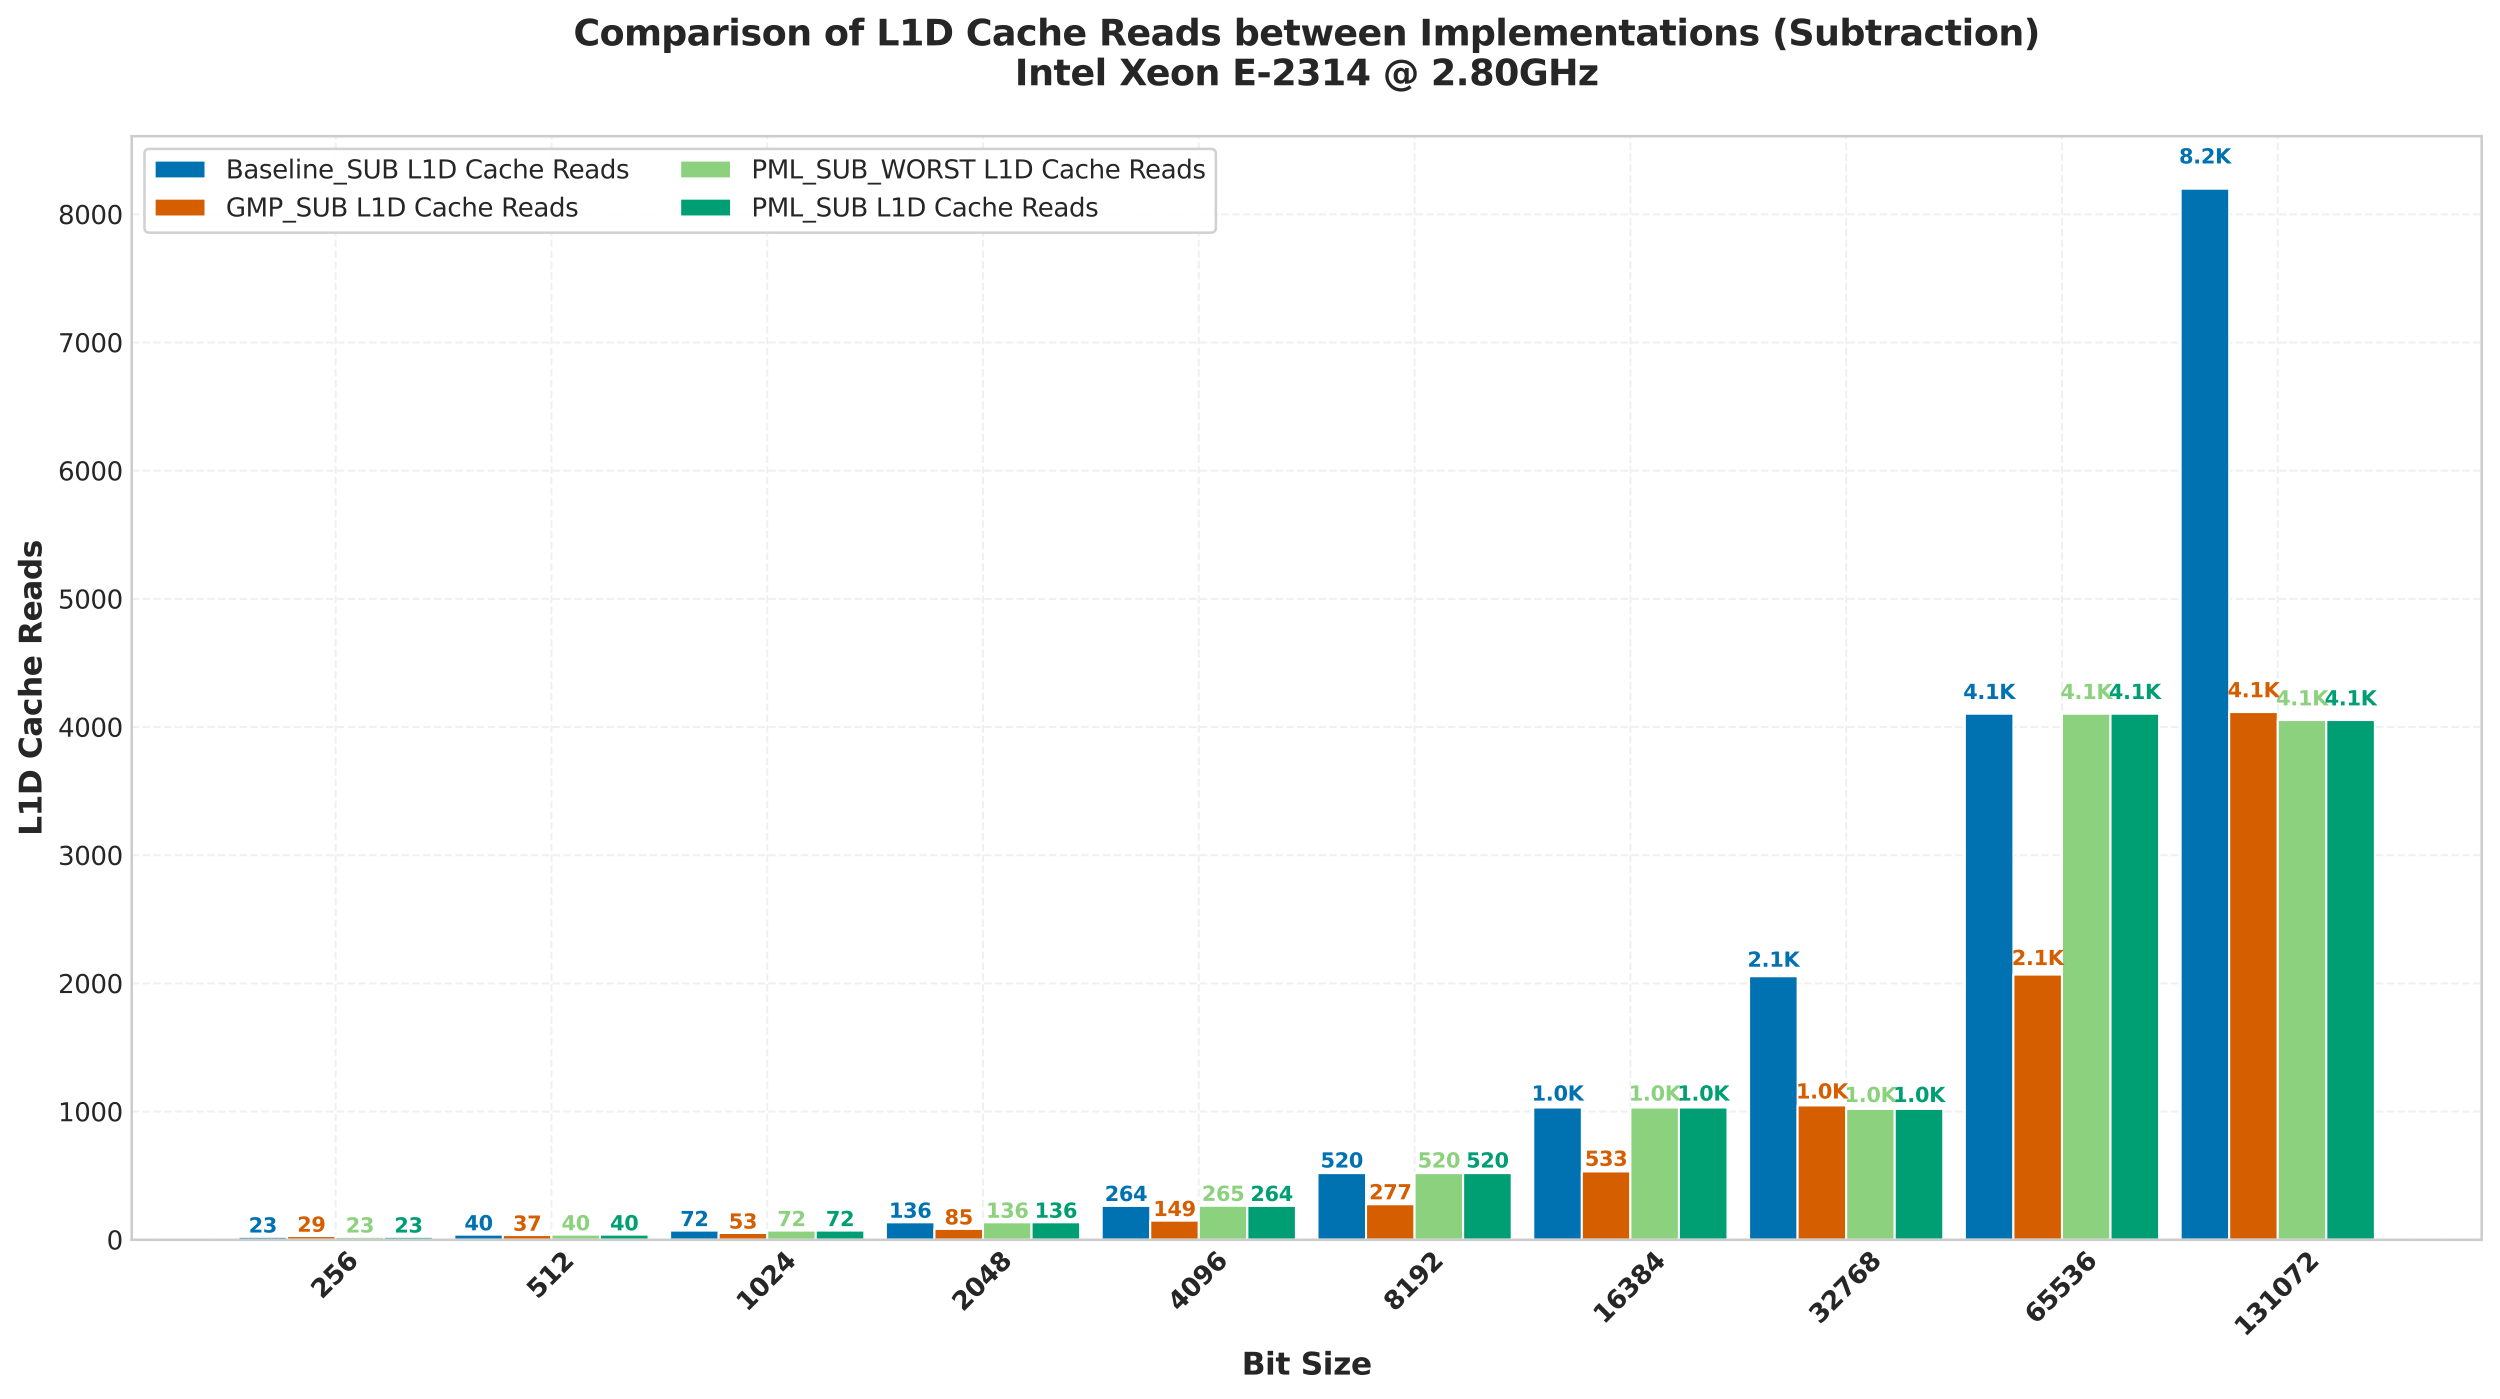 <?xml version="1.0" encoding="utf-8" standalone="no"?>
<!DOCTYPE svg PUBLIC "-//W3C//DTD SVG 1.1//EN"
  "http://www.w3.org/Graphics/SVG/1.1/DTD/svg11.dtd">
<svg xmlns:xlink="http://www.w3.org/1999/xlink" width="982.474pt" height="549.896pt" viewBox="0 0 982.474 549.896" xmlns="http://www.w3.org/2000/svg" version="1.1">
 <defs>
  <style type="text/css">*{stroke-linejoin: round; stroke-linecap: butt}</style>
 </defs>
 <g id="figure_1">
  <g id="patch_1">
   <path d="M 0 549.896 
L 982.474 549.896 
L 982.474 0 
L 0 0 
z
" style="fill: #ffffff"/>
  </g>
  <g id="axes_1">
   <g id="patch_2">
    <path d="M 51.764 487.22 
L 975.274 487.22 
L 975.274 53.515 
L 51.764 53.515 
z
" style="fill: #ffffff"/>
   </g>
   <g id="matplotlib.axis_1">
    <g id="xtick_1">
     <g id="line2d_1">
      <path d="M 131.903 487.22 
L 131.903 53.515 
" clip-path="url(#p98fd44f439)" style="fill: none; stroke-dasharray: 2.96,1.28; stroke-dashoffset: 0; stroke: #cccccc; stroke-opacity: 0.3; stroke-width: 0.8"/>
     </g>
     <g id="line2d_2"/>
     <g id="text_1">
      <!-- 256 -->
      <g style="fill: #262626" transform="translate(126.474 510.852) rotate(-45) scale(0.1 -0.1)">
       <defs>
        <path id="DejaVuSans-Bold-32" d="M 1844 884 
L 3897 884 
L 3897 0 
L 506 0 
L 506 884 
L 2209 2388 
Q 2438 2594 2547 2791 
Q 2656 2988 2656 3200 
Q 2656 3528 2436 3728 
Q 2216 3928 1850 3928 
Q 1569 3928 1234 3808 
Q 900 3688 519 3450 
L 519 4475 
Q 925 4609 1322 4679 
Q 1719 4750 2100 4750 
Q 2938 4750 3402 4381 
Q 3866 4013 3866 3353 
Q 3866 2972 3669 2642 
Q 3472 2313 2841 1759 
L 1844 884 
z
" transform="scale(0.016)"/>
        <path id="DejaVuSans-Bold-35" d="M 678 4666 
L 3669 4666 
L 3669 3781 
L 1638 3781 
L 1638 3059 
Q 1775 3097 1914 3117 
Q 2053 3138 2203 3138 
Q 3056 3138 3531 2711 
Q 4006 2284 4006 1522 
Q 4006 766 3489 337 
Q 2972 -91 2053 -91 
Q 1656 -91 1267 -14 
Q 878 63 494 219 
L 494 1166 
Q 875 947 1217 837 
Q 1559 728 1863 728 
Q 2300 728 2551 942 
Q 2803 1156 2803 1522 
Q 2803 1891 2551 2103 
Q 2300 2316 1863 2316 
Q 1603 2316 1309 2248 
Q 1016 2181 678 2041 
L 678 4666 
z
" transform="scale(0.016)"/>
        <path id="DejaVuSans-Bold-36" d="M 2316 2303 
Q 2000 2303 1842 2098 
Q 1684 1894 1684 1484 
Q 1684 1075 1842 870 
Q 2000 666 2316 666 
Q 2634 666 2792 870 
Q 2950 1075 2950 1484 
Q 2950 1894 2792 2098 
Q 2634 2303 2316 2303 
z
M 3803 4544 
L 3803 3681 
Q 3506 3822 3243 3889 
Q 2981 3956 2731 3956 
Q 2194 3956 1894 3657 
Q 1594 3359 1544 2772 
Q 1750 2925 1990 3001 
Q 2231 3078 2516 3078 
Q 3231 3078 3670 2659 
Q 4109 2241 4109 1563 
Q 4109 813 3618 361 
Q 3128 -91 2303 -91 
Q 1394 -91 895 523 
Q 397 1138 397 2266 
Q 397 3422 980 4083 
Q 1563 4744 2578 4744 
Q 2900 4744 3203 4694 
Q 3506 4644 3803 4544 
z
" transform="scale(0.016)"/>
       </defs>
       <use xlink:href="#DejaVuSans-Bold-32"/>
       <use xlink:href="#DejaVuSans-Bold-35" transform="translate(69.58 0)"/>
       <use xlink:href="#DejaVuSans-Bold-36" transform="translate(139.16 0)"/>
      </g>
     </g>
    </g>
    <g id="xtick_2">
     <g id="line2d_3">
      <path d="M 216.707 487.22 
L 216.707 53.515 
" clip-path="url(#p98fd44f439)" style="fill: none; stroke-dasharray: 2.96,1.28; stroke-dashoffset: 0; stroke: #cccccc; stroke-opacity: 0.3; stroke-width: 0.8"/>
     </g>
     <g id="line2d_4"/>
     <g id="text_2">
      <!-- 512 -->
      <g style="fill: #262626" transform="translate(211.278 510.852) rotate(-45) scale(0.1 -0.1)">
       <defs>
        <path id="DejaVuSans-Bold-31" d="M 750 831 
L 1813 831 
L 1813 3847 
L 722 3622 
L 722 4441 
L 1806 4666 
L 2950 4666 
L 2950 831 
L 4013 831 
L 4013 0 
L 750 0 
L 750 831 
z
" transform="scale(0.016)"/>
       </defs>
       <use xlink:href="#DejaVuSans-Bold-35"/>
       <use xlink:href="#DejaVuSans-Bold-31" transform="translate(69.58 0)"/>
       <use xlink:href="#DejaVuSans-Bold-32" transform="translate(139.16 0)"/>
      </g>
     </g>
    </g>
    <g id="xtick_3">
     <g id="line2d_5">
      <path d="M 301.51 487.22 
L 301.51 53.515 
" clip-path="url(#p98fd44f439)" style="fill: none; stroke-dasharray: 2.96,1.28; stroke-dashoffset: 0; stroke: #cccccc; stroke-opacity: 0.3; stroke-width: 0.8"/>
     </g>
     <g id="line2d_6"/>
     <g id="text_3">
      <!-- 1024 -->
      <g style="fill: #262626" transform="translate(293.621 515.772) rotate(-45) scale(0.1 -0.1)">
       <defs>
        <path id="DejaVuSans-Bold-30" d="M 2944 2338 
Q 2944 3213 2780 3570 
Q 2616 3928 2228 3928 
Q 1841 3928 1675 3570 
Q 1509 3213 1509 2338 
Q 1509 1453 1675 1090 
Q 1841 728 2228 728 
Q 2613 728 2778 1090 
Q 2944 1453 2944 2338 
z
M 4147 2328 
Q 4147 1169 3647 539 
Q 3147 -91 2228 -91 
Q 1306 -91 806 539 
Q 306 1169 306 2328 
Q 306 3491 806 4120 
Q 1306 4750 2228 4750 
Q 3147 4750 3647 4120 
Q 4147 3491 4147 2328 
z
" transform="scale(0.016)"/>
        <path id="DejaVuSans-Bold-34" d="M 2356 3675 
L 1038 1722 
L 2356 1722 
L 2356 3675 
z
M 2156 4666 
L 3494 4666 
L 3494 1722 
L 4159 1722 
L 4159 850 
L 3494 850 
L 3494 0 
L 2356 0 
L 2356 850 
L 288 850 
L 288 1881 
L 2156 4666 
z
" transform="scale(0.016)"/>
       </defs>
       <use xlink:href="#DejaVuSans-Bold-31"/>
       <use xlink:href="#DejaVuSans-Bold-30" transform="translate(69.58 0)"/>
       <use xlink:href="#DejaVuSans-Bold-32" transform="translate(139.16 0)"/>
       <use xlink:href="#DejaVuSans-Bold-34" transform="translate(208.74 0)"/>
      </g>
     </g>
    </g>
    <g id="xtick_4">
     <g id="line2d_7">
      <path d="M 386.314 487.22 
L 386.314 53.515 
" clip-path="url(#p98fd44f439)" style="fill: none; stroke-dasharray: 2.96,1.28; stroke-dashoffset: 0; stroke: #cccccc; stroke-opacity: 0.3; stroke-width: 0.8"/>
     </g>
     <g id="line2d_8"/>
     <g id="text_4">
      <!-- 2048 -->
      <g style="fill: #262626" transform="translate(378.425 515.772) rotate(-45) scale(0.1 -0.1)">
       <defs>
        <path id="DejaVuSans-Bold-38" d="M 2228 2088 
Q 1891 2088 1709 1903 
Q 1528 1719 1528 1375 
Q 1528 1031 1709 848 
Q 1891 666 2228 666 
Q 2563 666 2741 848 
Q 2919 1031 2919 1375 
Q 2919 1722 2741 1905 
Q 2563 2088 2228 2088 
z
M 1350 2484 
Q 925 2613 709 2878 
Q 494 3144 494 3541 
Q 494 4131 934 4440 
Q 1375 4750 2228 4750 
Q 3075 4750 3515 4442 
Q 3956 4134 3956 3541 
Q 3956 3144 3739 2878 
Q 3522 2613 3097 2484 
Q 3572 2353 3814 2058 
Q 4056 1763 4056 1313 
Q 4056 619 3595 264 
Q 3134 -91 2228 -91 
Q 1319 -91 855 264 
Q 391 619 391 1313 
Q 391 1763 633 2058 
Q 875 2353 1350 2484 
z
M 1631 3419 
Q 1631 3141 1786 2991 
Q 1941 2841 2228 2841 
Q 2509 2841 2662 2991 
Q 2816 3141 2816 3419 
Q 2816 3697 2662 3845 
Q 2509 3994 2228 3994 
Q 1941 3994 1786 3844 
Q 1631 3694 1631 3419 
z
" transform="scale(0.016)"/>
       </defs>
       <use xlink:href="#DejaVuSans-Bold-32"/>
       <use xlink:href="#DejaVuSans-Bold-30" transform="translate(69.58 0)"/>
       <use xlink:href="#DejaVuSans-Bold-34" transform="translate(139.16 0)"/>
       <use xlink:href="#DejaVuSans-Bold-38" transform="translate(208.74 0)"/>
      </g>
     </g>
    </g>
    <g id="xtick_5">
     <g id="line2d_9">
      <path d="M 471.117 487.22 
L 471.117 53.515 
" clip-path="url(#p98fd44f439)" style="fill: none; stroke-dasharray: 2.96,1.28; stroke-dashoffset: 0; stroke: #cccccc; stroke-opacity: 0.3; stroke-width: 0.8"/>
     </g>
     <g id="line2d_10"/>
     <g id="text_5">
      <!-- 4096 -->
      <g style="fill: #262626" transform="translate(463.228 515.772) rotate(-45) scale(0.1 -0.1)">
       <defs>
        <path id="DejaVuSans-Bold-39" d="M 641 103 
L 641 966 
Q 928 831 1190 764 
Q 1453 697 1709 697 
Q 2247 697 2547 995 
Q 2847 1294 2900 1881 
Q 2688 1725 2447 1647 
Q 2206 1569 1925 1569 
Q 1209 1569 770 1986 
Q 331 2403 331 3084 
Q 331 3838 820 4291 
Q 1309 4744 2131 4744 
Q 3044 4744 3544 4128 
Q 4044 3513 4044 2388 
Q 4044 1231 3459 570 
Q 2875 -91 1856 -91 
Q 1528 -91 1228 -42 
Q 928 6 641 103 
z
M 2125 2350 
Q 2441 2350 2600 2554 
Q 2759 2759 2759 3169 
Q 2759 3575 2600 3781 
Q 2441 3988 2125 3988 
Q 1809 3988 1650 3781 
Q 1491 3575 1491 3169 
Q 1491 2759 1650 2554 
Q 1809 2350 2125 2350 
z
" transform="scale(0.016)"/>
       </defs>
       <use xlink:href="#DejaVuSans-Bold-34"/>
       <use xlink:href="#DejaVuSans-Bold-30" transform="translate(69.58 0)"/>
       <use xlink:href="#DejaVuSans-Bold-39" transform="translate(139.16 0)"/>
       <use xlink:href="#DejaVuSans-Bold-36" transform="translate(208.74 0)"/>
      </g>
     </g>
    </g>
    <g id="xtick_6">
     <g id="line2d_11">
      <path d="M 555.92 487.22 
L 555.92 53.515 
" clip-path="url(#p98fd44f439)" style="fill: none; stroke-dasharray: 2.96,1.28; stroke-dashoffset: 0; stroke: #cccccc; stroke-opacity: 0.3; stroke-width: 0.8"/>
     </g>
     <g id="line2d_12"/>
     <g id="text_6">
      <!-- 8192 -->
      <g style="fill: #262626" transform="translate(548.032 515.772) rotate(-45) scale(0.1 -0.1)">
       <use xlink:href="#DejaVuSans-Bold-38"/>
       <use xlink:href="#DejaVuSans-Bold-31" transform="translate(69.58 0)"/>
       <use xlink:href="#DejaVuSans-Bold-39" transform="translate(139.16 0)"/>
       <use xlink:href="#DejaVuSans-Bold-32" transform="translate(208.74 0)"/>
      </g>
     </g>
    </g>
    <g id="xtick_7">
     <g id="line2d_13">
      <path d="M 640.724 487.22 
L 640.724 53.515 
" clip-path="url(#p98fd44f439)" style="fill: none; stroke-dasharray: 2.96,1.28; stroke-dashoffset: 0; stroke: #cccccc; stroke-opacity: 0.3; stroke-width: 0.8"/>
     </g>
     <g id="line2d_14"/>
     <g id="text_7">
      <!-- 16384 -->
      <g style="fill: #262626" transform="translate(630.375 520.692) rotate(-45) scale(0.1 -0.1)">
       <defs>
        <path id="DejaVuSans-Bold-33" d="M 2981 2516 
Q 3453 2394 3698 2092 
Q 3944 1791 3944 1325 
Q 3944 631 3412 270 
Q 2881 -91 1863 -91 
Q 1503 -91 1142 -33 
Q 781 25 428 141 
L 428 1069 
Q 766 900 1098 814 
Q 1431 728 1753 728 
Q 2231 728 2486 893 
Q 2741 1059 2741 1369 
Q 2741 1688 2480 1852 
Q 2219 2016 1709 2016 
L 1228 2016 
L 1228 2791 
L 1734 2791 
Q 2188 2791 2409 2933 
Q 2631 3075 2631 3366 
Q 2631 3634 2415 3781 
Q 2200 3928 1806 3928 
Q 1516 3928 1219 3862 
Q 922 3797 628 3669 
L 628 4550 
Q 984 4650 1334 4700 
Q 1684 4750 2022 4750 
Q 2931 4750 3382 4451 
Q 3834 4153 3834 3553 
Q 3834 3144 3618 2883 
Q 3403 2622 2981 2516 
z
" transform="scale(0.016)"/>
       </defs>
       <use xlink:href="#DejaVuSans-Bold-31"/>
       <use xlink:href="#DejaVuSans-Bold-36" transform="translate(69.58 0)"/>
       <use xlink:href="#DejaVuSans-Bold-33" transform="translate(139.16 0)"/>
       <use xlink:href="#DejaVuSans-Bold-38" transform="translate(208.74 0)"/>
       <use xlink:href="#DejaVuSans-Bold-34" transform="translate(278.32 0)"/>
      </g>
     </g>
    </g>
    <g id="xtick_8">
     <g id="line2d_15">
      <path d="M 725.527 487.22 
L 725.527 53.515 
" clip-path="url(#p98fd44f439)" style="fill: none; stroke-dasharray: 2.96,1.28; stroke-dashoffset: 0; stroke: #cccccc; stroke-opacity: 0.3; stroke-width: 0.8"/>
     </g>
     <g id="line2d_16"/>
     <g id="text_8">
      <!-- 32768 -->
      <g style="fill: #262626" transform="translate(715.179 520.692) rotate(-45) scale(0.1 -0.1)">
       <defs>
        <path id="DejaVuSans-Bold-37" d="M 428 4666 
L 3944 4666 
L 3944 3988 
L 2125 0 
L 953 0 
L 2675 3781 
L 428 3781 
L 428 4666 
z
" transform="scale(0.016)"/>
       </defs>
       <use xlink:href="#DejaVuSans-Bold-33"/>
       <use xlink:href="#DejaVuSans-Bold-32" transform="translate(69.58 0)"/>
       <use xlink:href="#DejaVuSans-Bold-37" transform="translate(139.16 0)"/>
       <use xlink:href="#DejaVuSans-Bold-36" transform="translate(208.74 0)"/>
       <use xlink:href="#DejaVuSans-Bold-38" transform="translate(278.32 0)"/>
      </g>
     </g>
    </g>
    <g id="xtick_9">
     <g id="line2d_17">
      <path d="M 810.331 487.22 
L 810.331 53.515 
" clip-path="url(#p98fd44f439)" style="fill: none; stroke-dasharray: 2.96,1.28; stroke-dashoffset: 0; stroke: #cccccc; stroke-opacity: 0.3; stroke-width: 0.8"/>
     </g>
     <g id="line2d_18"/>
     <g id="text_9">
      <!-- 65536 -->
      <g style="fill: #262626" transform="translate(799.982 520.692) rotate(-45) scale(0.1 -0.1)">
       <use xlink:href="#DejaVuSans-Bold-36"/>
       <use xlink:href="#DejaVuSans-Bold-35" transform="translate(69.58 0)"/>
       <use xlink:href="#DejaVuSans-Bold-35" transform="translate(139.16 0)"/>
       <use xlink:href="#DejaVuSans-Bold-33" transform="translate(208.74 0)"/>
       <use xlink:href="#DejaVuSans-Bold-36" transform="translate(278.32 0)"/>
      </g>
     </g>
    </g>
    <g id="xtick_10">
     <g id="line2d_19">
      <path d="M 895.134 487.22 
L 895.134 53.515 
" clip-path="url(#p98fd44f439)" style="fill: none; stroke-dasharray: 2.96,1.28; stroke-dashoffset: 0; stroke: #cccccc; stroke-opacity: 0.3; stroke-width: 0.8"/>
     </g>
     <g id="line2d_20"/>
     <g id="text_10">
      <!-- 131072 -->
      <g style="fill: #262626" transform="translate(882.326 525.612) rotate(-45) scale(0.1 -0.1)">
       <use xlink:href="#DejaVuSans-Bold-31"/>
       <use xlink:href="#DejaVuSans-Bold-33" transform="translate(69.58 0)"/>
       <use xlink:href="#DejaVuSans-Bold-31" transform="translate(139.16 0)"/>
       <use xlink:href="#DejaVuSans-Bold-30" transform="translate(208.74 0)"/>
       <use xlink:href="#DejaVuSans-Bold-37" transform="translate(278.32 0)"/>
       <use xlink:href="#DejaVuSans-Bold-32" transform="translate(347.9 0)"/>
      </g>
     </g>
    </g>
    <g id="text_11">
     <!-- Bit Size -->
     <g style="fill: #262626" transform="translate(487.993 540.201) scale(0.12 -0.12)">
      <defs>
       <path id="DejaVuSans-Bold-42" d="M 2456 2859 
Q 2741 2859 2887 2984 
Q 3034 3109 3034 3353 
Q 3034 3594 2887 3720 
Q 2741 3847 2456 3847 
L 1791 3847 
L 1791 2859 
L 2456 2859 
z
M 2497 819 
Q 2859 819 3042 972 
Q 3225 1125 3225 1434 
Q 3225 1738 3044 1889 
Q 2863 2041 2497 2041 
L 1791 2041 
L 1791 819 
L 2497 819 
z
M 3616 2497 
Q 4003 2384 4215 2081 
Q 4428 1778 4428 1338 
Q 4428 663 3972 331 
Q 3516 0 2584 0 
L 588 0 
L 588 4666 
L 2394 4666 
Q 3366 4666 3802 4372 
Q 4238 4078 4238 3431 
Q 4238 3091 4078 2852 
Q 3919 2613 3616 2497 
z
" transform="scale(0.016)"/>
       <path id="DejaVuSans-Bold-69" d="M 538 3500 
L 1656 3500 
L 1656 0 
L 538 0 
L 538 3500 
z
M 538 4863 
L 1656 4863 
L 1656 3950 
L 538 3950 
L 538 4863 
z
" transform="scale(0.016)"/>
       <path id="DejaVuSans-Bold-74" d="M 1759 4494 
L 1759 3500 
L 2913 3500 
L 2913 2700 
L 1759 2700 
L 1759 1216 
Q 1759 972 1856 886 
Q 1953 800 2241 800 
L 2816 800 
L 2816 0 
L 1856 0 
Q 1194 0 917 276 
Q 641 553 641 1216 
L 641 2700 
L 84 2700 
L 84 3500 
L 641 3500 
L 641 4494 
L 1759 4494 
z
" transform="scale(0.016)"/>
       <path id="DejaVuSans-Bold-20" transform="scale(0.016)"/>
       <path id="DejaVuSans-Bold-53" d="M 3834 4519 
L 3834 3531 
Q 3450 3703 3084 3790 
Q 2719 3878 2394 3878 
Q 1963 3878 1756 3759 
Q 1550 3641 1550 3391 
Q 1550 3203 1689 3098 
Q 1828 2994 2194 2919 
L 2706 2816 
Q 3484 2659 3812 2340 
Q 4141 2022 4141 1434 
Q 4141 663 3683 286 
Q 3225 -91 2284 -91 
Q 1841 -91 1394 -6 
Q 947 78 500 244 
L 500 1259 
Q 947 1022 1364 901 
Q 1781 781 2169 781 
Q 2563 781 2772 912 
Q 2981 1044 2981 1288 
Q 2981 1506 2839 1625 
Q 2697 1744 2272 1838 
L 1806 1941 
Q 1106 2091 782 2419 
Q 459 2747 459 3303 
Q 459 4000 909 4375 
Q 1359 4750 2203 4750 
Q 2588 4750 2994 4692 
Q 3400 4634 3834 4519 
z
" transform="scale(0.016)"/>
       <path id="DejaVuSans-Bold-7a" d="M 366 3500 
L 3419 3500 
L 3419 2719 
L 1575 800 
L 3419 800 
L 3419 0 
L 288 0 
L 288 781 
L 2131 2700 
L 366 2700 
L 366 3500 
z
" transform="scale(0.016)"/>
       <path id="DejaVuSans-Bold-65" d="M 4031 1759 
L 4031 1441 
L 1416 1441 
Q 1456 1047 1700 850 
Q 1944 653 2381 653 
Q 2734 653 3104 758 
Q 3475 863 3866 1075 
L 3866 213 
Q 3469 63 3072 -14 
Q 2675 -91 2278 -91 
Q 1328 -91 801 392 
Q 275 875 275 1747 
Q 275 2603 792 3093 
Q 1309 3584 2216 3584 
Q 3041 3584 3536 3087 
Q 4031 2591 4031 1759 
z
M 2881 2131 
Q 2881 2450 2695 2645 
Q 2509 2841 2209 2841 
Q 1884 2841 1681 2658 
Q 1478 2475 1428 2131 
L 2881 2131 
z
" transform="scale(0.016)"/>
      </defs>
      <use xlink:href="#DejaVuSans-Bold-42"/>
      <use xlink:href="#DejaVuSans-Bold-69" transform="translate(76.221 0)"/>
      <use xlink:href="#DejaVuSans-Bold-74" transform="translate(110.498 0)"/>
      <use xlink:href="#DejaVuSans-Bold-20" transform="translate(158.301 0)"/>
      <use xlink:href="#DejaVuSans-Bold-53" transform="translate(193.115 0)"/>
      <use xlink:href="#DejaVuSans-Bold-69" transform="translate(265.137 0)"/>
      <use xlink:href="#DejaVuSans-Bold-7a" transform="translate(299.414 0)"/>
      <use xlink:href="#DejaVuSans-Bold-65" transform="translate(357.617 0)"/>
     </g>
    </g>
   </g>
   <g id="matplotlib.axis_2">
    <g id="ytick_1">
     <g id="line2d_21">
      <path d="M 51.764 487.22 
L 975.274 487.22 
" clip-path="url(#p98fd44f439)" style="fill: none; stroke-dasharray: 2.96,1.28; stroke-dashoffset: 0; stroke: #cccccc; stroke-opacity: 0.3; stroke-width: 0.8"/>
     </g>
     <g id="line2d_22"/>
     <g id="text_12">
      <!-- 0 -->
      <g style="fill: #262626" transform="translate(41.901 491.019) scale(0.1 -0.1)">
       <defs>
        <path id="DejaVuSans-30" d="M 2034 4250 
Q 1547 4250 1301 3770 
Q 1056 3291 1056 2328 
Q 1056 1369 1301 889 
Q 1547 409 2034 409 
Q 2525 409 2770 889 
Q 3016 1369 3016 2328 
Q 3016 3291 2770 3770 
Q 2525 4250 2034 4250 
z
M 2034 4750 
Q 2819 4750 3233 4129 
Q 3647 3509 3647 2328 
Q 3647 1150 3233 529 
Q 2819 -91 2034 -91 
Q 1250 -91 836 529 
Q 422 1150 422 2328 
Q 422 3509 836 4129 
Q 1250 4750 2034 4750 
z
" transform="scale(0.016)"/>
       </defs>
       <use xlink:href="#DejaVuSans-30"/>
      </g>
     </g>
    </g>
    <g id="ytick_2">
     <g id="line2d_23">
      <path d="M 51.764 436.847 
L 975.274 436.847 
" clip-path="url(#p98fd44f439)" style="fill: none; stroke-dasharray: 2.96,1.28; stroke-dashoffset: 0; stroke: #cccccc; stroke-opacity: 0.3; stroke-width: 0.8"/>
     </g>
     <g id="line2d_24"/>
     <g id="text_13">
      <!-- 1000 -->
      <g style="fill: #262626" transform="translate(22.814 440.647) scale(0.1 -0.1)">
       <defs>
        <path id="DejaVuSans-31" d="M 794 531 
L 1825 531 
L 1825 4091 
L 703 3866 
L 703 4441 
L 1819 4666 
L 2450 4666 
L 2450 531 
L 3481 531 
L 3481 0 
L 794 0 
L 794 531 
z
" transform="scale(0.016)"/>
       </defs>
       <use xlink:href="#DejaVuSans-31"/>
       <use xlink:href="#DejaVuSans-30" transform="translate(63.623 0)"/>
       <use xlink:href="#DejaVuSans-30" transform="translate(127.246 0)"/>
       <use xlink:href="#DejaVuSans-30" transform="translate(190.869 0)"/>
      </g>
     </g>
    </g>
    <g id="ytick_3">
     <g id="line2d_25">
      <path d="M 51.764 386.475 
L 975.274 386.475 
" clip-path="url(#p98fd44f439)" style="fill: none; stroke-dasharray: 2.96,1.28; stroke-dashoffset: 0; stroke: #cccccc; stroke-opacity: 0.3; stroke-width: 0.8"/>
     </g>
     <g id="line2d_26"/>
     <g id="text_14">
      <!-- 2000 -->
      <g style="fill: #262626" transform="translate(22.814 390.274) scale(0.1 -0.1)">
       <defs>
        <path id="DejaVuSans-32" d="M 1228 531 
L 3431 531 
L 3431 0 
L 469 0 
L 469 531 
Q 828 903 1448 1529 
Q 2069 2156 2228 2338 
Q 2531 2678 2651 2914 
Q 2772 3150 2772 3378 
Q 2772 3750 2511 3984 
Q 2250 4219 1831 4219 
Q 1534 4219 1204 4116 
Q 875 4013 500 3803 
L 500 4441 
Q 881 4594 1212 4672 
Q 1544 4750 1819 4750 
Q 2544 4750 2975 4387 
Q 3406 4025 3406 3419 
Q 3406 3131 3298 2873 
Q 3191 2616 2906 2266 
Q 2828 2175 2409 1742 
Q 1991 1309 1228 531 
z
" transform="scale(0.016)"/>
       </defs>
       <use xlink:href="#DejaVuSans-32"/>
       <use xlink:href="#DejaVuSans-30" transform="translate(63.623 0)"/>
       <use xlink:href="#DejaVuSans-30" transform="translate(127.246 0)"/>
       <use xlink:href="#DejaVuSans-30" transform="translate(190.869 0)"/>
      </g>
     </g>
    </g>
    <g id="ytick_4">
     <g id="line2d_27">
      <path d="M 51.764 336.103 
L 975.274 336.103 
" clip-path="url(#p98fd44f439)" style="fill: none; stroke-dasharray: 2.96,1.28; stroke-dashoffset: 0; stroke: #cccccc; stroke-opacity: 0.3; stroke-width: 0.8"/>
     </g>
     <g id="line2d_28"/>
     <g id="text_15">
      <!-- 3000 -->
      <g style="fill: #262626" transform="translate(22.814 339.902) scale(0.1 -0.1)">
       <defs>
        <path id="DejaVuSans-33" d="M 2597 2516 
Q 3050 2419 3304 2112 
Q 3559 1806 3559 1356 
Q 3559 666 3084 287 
Q 2609 -91 1734 -91 
Q 1441 -91 1130 -33 
Q 819 25 488 141 
L 488 750 
Q 750 597 1062 519 
Q 1375 441 1716 441 
Q 2309 441 2620 675 
Q 2931 909 2931 1356 
Q 2931 1769 2642 2001 
Q 2353 2234 1838 2234 
L 1294 2234 
L 1294 2753 
L 1863 2753 
Q 2328 2753 2575 2939 
Q 2822 3125 2822 3475 
Q 2822 3834 2567 4026 
Q 2313 4219 1838 4219 
Q 1578 4219 1281 4162 
Q 984 4106 628 3988 
L 628 4550 
Q 988 4650 1302 4700 
Q 1616 4750 1894 4750 
Q 2613 4750 3031 4423 
Q 3450 4097 3450 3541 
Q 3450 3153 3228 2886 
Q 3006 2619 2597 2516 
z
" transform="scale(0.016)"/>
       </defs>
       <use xlink:href="#DejaVuSans-33"/>
       <use xlink:href="#DejaVuSans-30" transform="translate(63.623 0)"/>
       <use xlink:href="#DejaVuSans-30" transform="translate(127.246 0)"/>
       <use xlink:href="#DejaVuSans-30" transform="translate(190.869 0)"/>
      </g>
     </g>
    </g>
    <g id="ytick_5">
     <g id="line2d_29">
      <path d="M 51.764 285.731 
L 975.274 285.731 
" clip-path="url(#p98fd44f439)" style="fill: none; stroke-dasharray: 2.96,1.28; stroke-dashoffset: 0; stroke: #cccccc; stroke-opacity: 0.3; stroke-width: 0.8"/>
     </g>
     <g id="line2d_30"/>
     <g id="text_16">
      <!-- 4000 -->
      <g style="fill: #262626" transform="translate(22.814 289.53) scale(0.1 -0.1)">
       <defs>
        <path id="DejaVuSans-34" d="M 2419 4116 
L 825 1625 
L 2419 1625 
L 2419 4116 
z
M 2253 4666 
L 3047 4666 
L 3047 1625 
L 3713 1625 
L 3713 1100 
L 3047 1100 
L 3047 0 
L 2419 0 
L 2419 1100 
L 313 1100 
L 313 1709 
L 2253 4666 
z
" transform="scale(0.016)"/>
       </defs>
       <use xlink:href="#DejaVuSans-34"/>
       <use xlink:href="#DejaVuSans-30" transform="translate(63.623 0)"/>
       <use xlink:href="#DejaVuSans-30" transform="translate(127.246 0)"/>
       <use xlink:href="#DejaVuSans-30" transform="translate(190.869 0)"/>
      </g>
     </g>
    </g>
    <g id="ytick_6">
     <g id="line2d_31">
      <path d="M 51.764 235.358 
L 975.274 235.358 
" clip-path="url(#p98fd44f439)" style="fill: none; stroke-dasharray: 2.96,1.28; stroke-dashoffset: 0; stroke: #cccccc; stroke-opacity: 0.3; stroke-width: 0.8"/>
     </g>
     <g id="line2d_32"/>
     <g id="text_17">
      <!-- 5000 -->
      <g style="fill: #262626" transform="translate(22.814 239.158) scale(0.1 -0.1)">
       <defs>
        <path id="DejaVuSans-35" d="M 691 4666 
L 3169 4666 
L 3169 4134 
L 1269 4134 
L 1269 2991 
Q 1406 3038 1543 3061 
Q 1681 3084 1819 3084 
Q 2600 3084 3056 2656 
Q 3513 2228 3513 1497 
Q 3513 744 3044 326 
Q 2575 -91 1722 -91 
Q 1428 -91 1123 -41 
Q 819 9 494 109 
L 494 744 
Q 775 591 1075 516 
Q 1375 441 1709 441 
Q 2250 441 2565 725 
Q 2881 1009 2881 1497 
Q 2881 1984 2565 2268 
Q 2250 2553 1709 2553 
Q 1456 2553 1204 2497 
Q 953 2441 691 2322 
L 691 4666 
z
" transform="scale(0.016)"/>
       </defs>
       <use xlink:href="#DejaVuSans-35"/>
       <use xlink:href="#DejaVuSans-30" transform="translate(63.623 0)"/>
       <use xlink:href="#DejaVuSans-30" transform="translate(127.246 0)"/>
       <use xlink:href="#DejaVuSans-30" transform="translate(190.869 0)"/>
      </g>
     </g>
    </g>
    <g id="ytick_7">
     <g id="line2d_33">
      <path d="M 51.764 184.986 
L 975.274 184.986 
" clip-path="url(#p98fd44f439)" style="fill: none; stroke-dasharray: 2.96,1.28; stroke-dashoffset: 0; stroke: #cccccc; stroke-opacity: 0.3; stroke-width: 0.8"/>
     </g>
     <g id="line2d_34"/>
     <g id="text_18">
      <!-- 6000 -->
      <g style="fill: #262626" transform="translate(22.814 188.785) scale(0.1 -0.1)">
       <defs>
        <path id="DejaVuSans-36" d="M 2113 2584 
Q 1688 2584 1439 2293 
Q 1191 2003 1191 1497 
Q 1191 994 1439 701 
Q 1688 409 2113 409 
Q 2538 409 2786 701 
Q 3034 994 3034 1497 
Q 3034 2003 2786 2293 
Q 2538 2584 2113 2584 
z
M 3366 4563 
L 3366 3988 
Q 3128 4100 2886 4159 
Q 2644 4219 2406 4219 
Q 1781 4219 1451 3797 
Q 1122 3375 1075 2522 
Q 1259 2794 1537 2939 
Q 1816 3084 2150 3084 
Q 2853 3084 3261 2657 
Q 3669 2231 3669 1497 
Q 3669 778 3244 343 
Q 2819 -91 2113 -91 
Q 1303 -91 875 529 
Q 447 1150 447 2328 
Q 447 3434 972 4092 
Q 1497 4750 2381 4750 
Q 2619 4750 2861 4703 
Q 3103 4656 3366 4563 
z
" transform="scale(0.016)"/>
       </defs>
       <use xlink:href="#DejaVuSans-36"/>
       <use xlink:href="#DejaVuSans-30" transform="translate(63.623 0)"/>
       <use xlink:href="#DejaVuSans-30" transform="translate(127.246 0)"/>
       <use xlink:href="#DejaVuSans-30" transform="translate(190.869 0)"/>
      </g>
     </g>
    </g>
    <g id="ytick_8">
     <g id="line2d_35">
      <path d="M 51.764 134.614 
L 975.274 134.614 
" clip-path="url(#p98fd44f439)" style="fill: none; stroke-dasharray: 2.96,1.28; stroke-dashoffset: 0; stroke: #cccccc; stroke-opacity: 0.3; stroke-width: 0.8"/>
     </g>
     <g id="line2d_36"/>
     <g id="text_19">
      <!-- 7000 -->
      <g style="fill: #262626" transform="translate(22.814 138.413) scale(0.1 -0.1)">
       <defs>
        <path id="DejaVuSans-37" d="M 525 4666 
L 3525 4666 
L 3525 4397 
L 1831 0 
L 1172 0 
L 2766 4134 
L 525 4134 
L 525 4666 
z
" transform="scale(0.016)"/>
       </defs>
       <use xlink:href="#DejaVuSans-37"/>
       <use xlink:href="#DejaVuSans-30" transform="translate(63.623 0)"/>
       <use xlink:href="#DejaVuSans-30" transform="translate(127.246 0)"/>
       <use xlink:href="#DejaVuSans-30" transform="translate(190.869 0)"/>
      </g>
     </g>
    </g>
    <g id="ytick_9">
     <g id="line2d_37">
      <path d="M 51.764 84.242 
L 975.274 84.242 
" clip-path="url(#p98fd44f439)" style="fill: none; stroke-dasharray: 2.96,1.28; stroke-dashoffset: 0; stroke: #cccccc; stroke-opacity: 0.3; stroke-width: 0.8"/>
     </g>
     <g id="line2d_38"/>
     <g id="text_20">
      <!-- 8000 -->
      <g style="fill: #262626" transform="translate(22.814 88.041) scale(0.1 -0.1)">
       <defs>
        <path id="DejaVuSans-38" d="M 2034 2216 
Q 1584 2216 1326 1975 
Q 1069 1734 1069 1313 
Q 1069 891 1326 650 
Q 1584 409 2034 409 
Q 2484 409 2743 651 
Q 3003 894 3003 1313 
Q 3003 1734 2745 1975 
Q 2488 2216 2034 2216 
z
M 1403 2484 
Q 997 2584 770 2862 
Q 544 3141 544 3541 
Q 544 4100 942 4425 
Q 1341 4750 2034 4750 
Q 2731 4750 3128 4425 
Q 3525 4100 3525 3541 
Q 3525 3141 3298 2862 
Q 3072 2584 2669 2484 
Q 3125 2378 3379 2068 
Q 3634 1759 3634 1313 
Q 3634 634 3220 271 
Q 2806 -91 2034 -91 
Q 1263 -91 848 271 
Q 434 634 434 1313 
Q 434 1759 690 2068 
Q 947 2378 1403 2484 
z
M 1172 3481 
Q 1172 3119 1398 2916 
Q 1625 2713 2034 2713 
Q 2441 2713 2670 2916 
Q 2900 3119 2900 3481 
Q 2900 3844 2670 4047 
Q 2441 4250 2034 4250 
Q 1625 4250 1398 4047 
Q 1172 3844 1172 3481 
z
" transform="scale(0.016)"/>
       </defs>
       <use xlink:href="#DejaVuSans-38"/>
       <use xlink:href="#DejaVuSans-30" transform="translate(63.623 0)"/>
       <use xlink:href="#DejaVuSans-30" transform="translate(127.246 0)"/>
       <use xlink:href="#DejaVuSans-30" transform="translate(190.869 0)"/>
      </g>
     </g>
    </g>
    <g id="text_21">
     <!-- L1D Cache Reads -->
     <g style="fill: #262626" transform="translate(16.318 328.478) rotate(-90) scale(0.12 -0.12)">
      <defs>
       <path id="DejaVuSans-Bold-4c" d="M 588 4666 
L 1791 4666 
L 1791 909 
L 3903 909 
L 3903 0 
L 588 0 
L 588 4666 
z
" transform="scale(0.016)"/>
       <path id="DejaVuSans-Bold-44" d="M 1791 3756 
L 1791 909 
L 2222 909 
Q 2959 909 3348 1275 
Q 3738 1641 3738 2338 
Q 3738 3031 3350 3393 
Q 2963 3756 2222 3756 
L 1791 3756 
z
M 588 4666 
L 1856 4666 
Q 2919 4666 3439 4514 
Q 3959 4363 4331 4000 
Q 4659 3684 4818 3271 
Q 4978 2859 4978 2338 
Q 4978 1809 4818 1395 
Q 4659 981 4331 666 
Q 3956 303 3431 151 
Q 2906 0 1856 0 
L 588 0 
L 588 4666 
z
" transform="scale(0.016)"/>
       <path id="DejaVuSans-Bold-43" d="M 4288 256 
Q 3956 84 3597 -3 
Q 3238 -91 2847 -91 
Q 1681 -91 1000 561 
Q 319 1213 319 2328 
Q 319 3447 1000 4098 
Q 1681 4750 2847 4750 
Q 3238 4750 3597 4662 
Q 3956 4575 4288 4403 
L 4288 3438 
Q 3953 3666 3628 3772 
Q 3303 3878 2944 3878 
Q 2300 3878 1931 3465 
Q 1563 3053 1563 2328 
Q 1563 1606 1931 1193 
Q 2300 781 2944 781 
Q 3303 781 3628 887 
Q 3953 994 4288 1222 
L 4288 256 
z
" transform="scale(0.016)"/>
       <path id="DejaVuSans-Bold-61" d="M 2106 1575 
Q 1756 1575 1579 1456 
Q 1403 1338 1403 1106 
Q 1403 894 1545 773 
Q 1688 653 1941 653 
Q 2256 653 2472 879 
Q 2688 1106 2688 1447 
L 2688 1575 
L 2106 1575 
z
M 3816 1997 
L 3816 0 
L 2688 0 
L 2688 519 
Q 2463 200 2181 54 
Q 1900 -91 1497 -91 
Q 953 -91 614 226 
Q 275 544 275 1050 
Q 275 1666 698 1953 
Q 1122 2241 2028 2241 
L 2688 2241 
L 2688 2328 
Q 2688 2594 2478 2717 
Q 2269 2841 1825 2841 
Q 1466 2841 1156 2769 
Q 847 2697 581 2553 
L 581 3406 
Q 941 3494 1303 3539 
Q 1666 3584 2028 3584 
Q 2975 3584 3395 3211 
Q 3816 2838 3816 1997 
z
" transform="scale(0.016)"/>
       <path id="DejaVuSans-Bold-63" d="M 3366 3391 
L 3366 2478 
Q 3138 2634 2908 2709 
Q 2678 2784 2431 2784 
Q 1963 2784 1702 2511 
Q 1441 2238 1441 1747 
Q 1441 1256 1702 982 
Q 1963 709 2431 709 
Q 2694 709 2930 787 
Q 3166 866 3366 1019 
L 3366 103 
Q 3103 6 2833 -42 
Q 2563 -91 2291 -91 
Q 1344 -91 809 395 
Q 275 881 275 1747 
Q 275 2613 809 3098 
Q 1344 3584 2291 3584 
Q 2566 3584 2833 3536 
Q 3100 3488 3366 3391 
z
" transform="scale(0.016)"/>
       <path id="DejaVuSans-Bold-68" d="M 4056 2131 
L 4056 0 
L 2931 0 
L 2931 347 
L 2931 1625 
Q 2931 2084 2911 2256 
Q 2891 2428 2841 2509 
Q 2775 2619 2662 2680 
Q 2550 2741 2406 2741 
Q 2056 2741 1856 2470 
Q 1656 2200 1656 1722 
L 1656 0 
L 538 0 
L 538 4863 
L 1656 4863 
L 1656 2988 
Q 1909 3294 2193 3439 
Q 2478 3584 2822 3584 
Q 3428 3584 3742 3212 
Q 4056 2841 4056 2131 
z
" transform="scale(0.016)"/>
       <path id="DejaVuSans-Bold-52" d="M 2297 2597 
Q 2675 2597 2839 2737 
Q 3003 2878 3003 3200 
Q 3003 3519 2839 3656 
Q 2675 3794 2297 3794 
L 1791 3794 
L 1791 2597 
L 2297 2597 
z
M 1791 1766 
L 1791 0 
L 588 0 
L 588 4666 
L 2425 4666 
Q 3347 4666 3776 4356 
Q 4206 4047 4206 3378 
Q 4206 2916 3982 2619 
Q 3759 2322 3309 2181 
Q 3556 2125 3751 1926 
Q 3947 1728 4147 1325 
L 4800 0 
L 3519 0 
L 2950 1159 
Q 2778 1509 2601 1637 
Q 2425 1766 2131 1766 
L 1791 1766 
z
" transform="scale(0.016)"/>
       <path id="DejaVuSans-Bold-64" d="M 2919 2988 
L 2919 4863 
L 4044 4863 
L 4044 0 
L 2919 0 
L 2919 506 
Q 2688 197 2409 53 
Q 2131 -91 1766 -91 
Q 1119 -91 703 423 
Q 288 938 288 1747 
Q 288 2556 703 3070 
Q 1119 3584 1766 3584 
Q 2128 3584 2408 3439 
Q 2688 3294 2919 2988 
z
M 2181 722 
Q 2541 722 2730 984 
Q 2919 1247 2919 1747 
Q 2919 2247 2730 2509 
Q 2541 2772 2181 2772 
Q 1825 2772 1636 2509 
Q 1447 2247 1447 1747 
Q 1447 1247 1636 984 
Q 1825 722 2181 722 
z
" transform="scale(0.016)"/>
       <path id="DejaVuSans-Bold-73" d="M 3272 3391 
L 3272 2541 
Q 2913 2691 2578 2766 
Q 2244 2841 1947 2841 
Q 1628 2841 1473 2761 
Q 1319 2681 1319 2516 
Q 1319 2381 1436 2309 
Q 1553 2238 1856 2203 
L 2053 2175 
Q 2913 2066 3209 1816 
Q 3506 1566 3506 1031 
Q 3506 472 3093 190 
Q 2681 -91 1863 -91 
Q 1516 -91 1145 -36 
Q 775 19 384 128 
L 384 978 
Q 719 816 1070 734 
Q 1422 653 1784 653 
Q 2113 653 2278 743 
Q 2444 834 2444 1013 
Q 2444 1163 2330 1236 
Q 2216 1309 1875 1350 
L 1678 1375 
Q 931 1469 631 1722 
Q 331 1975 331 2491 
Q 331 3047 712 3315 
Q 1094 3584 1881 3584 
Q 2191 3584 2531 3537 
Q 2872 3491 3272 3391 
z
" transform="scale(0.016)"/>
      </defs>
      <use xlink:href="#DejaVuSans-Bold-4c"/>
      <use xlink:href="#DejaVuSans-Bold-31" transform="translate(63.721 0)"/>
      <use xlink:href="#DejaVuSans-Bold-44" transform="translate(133.301 0)"/>
      <use xlink:href="#DejaVuSans-Bold-20" transform="translate(216.309 0)"/>
      <use xlink:href="#DejaVuSans-Bold-43" transform="translate(251.123 0)"/>
      <use xlink:href="#DejaVuSans-Bold-61" transform="translate(324.512 0)"/>
      <use xlink:href="#DejaVuSans-Bold-63" transform="translate(391.992 0)"/>
      <use xlink:href="#DejaVuSans-Bold-68" transform="translate(451.27 0)"/>
      <use xlink:href="#DejaVuSans-Bold-65" transform="translate(522.461 0)"/>
      <use xlink:href="#DejaVuSans-Bold-20" transform="translate(590.283 0)"/>
      <use xlink:href="#DejaVuSans-Bold-52" transform="translate(625.098 0)"/>
      <use xlink:href="#DejaVuSans-Bold-65" transform="translate(702.1 0)"/>
      <use xlink:href="#DejaVuSans-Bold-61" transform="translate(769.922 0)"/>
      <use xlink:href="#DejaVuSans-Bold-64" transform="translate(837.402 0)"/>
      <use xlink:href="#DejaVuSans-Bold-73" transform="translate(908.984 0)"/>
     </g>
    </g>
   </g>
   <g id="patch_3">
    <path d="M 93.741 487.22 
L 112.822 487.22 
L 112.822 486.061 
L 93.741 486.061 
z
" clip-path="url(#p98fd44f439)" style="fill: #0072b2; stroke: #ffffff; stroke-width: 0.8; stroke-linejoin: miter"/>
   </g>
   <g id="patch_4">
    <path d="M 178.545 487.22 
L 197.626 487.22 
L 197.626 485.205 
L 178.545 485.205 
z
" clip-path="url(#p98fd44f439)" style="fill: #0072b2; stroke: #ffffff; stroke-width: 0.8; stroke-linejoin: miter"/>
   </g>
   <g id="patch_5">
    <path d="M 263.348 487.22 
L 282.429 487.22 
L 282.429 483.593 
L 263.348 483.593 
z
" clip-path="url(#p98fd44f439)" style="fill: #0072b2; stroke: #ffffff; stroke-width: 0.8; stroke-linejoin: miter"/>
   </g>
   <g id="patch_6">
    <path d="M 348.152 487.22 
L 367.233 487.22 
L 367.233 480.369 
L 348.152 480.369 
z
" clip-path="url(#p98fd44f439)" style="fill: #0072b2; stroke: #ffffff; stroke-width: 0.8; stroke-linejoin: miter"/>
   </g>
   <g id="patch_7">
    <path d="M 432.955 487.22 
L 452.036 487.22 
L 452.036 473.921 
L 432.955 473.921 
z
" clip-path="url(#p98fd44f439)" style="fill: #0072b2; stroke: #ffffff; stroke-width: 0.8; stroke-linejoin: miter"/>
   </g>
   <g id="patch_8">
    <path d="M 517.759 487.22 
L 536.84 487.22 
L 536.84 461.026 
L 517.759 461.026 
z
" clip-path="url(#p98fd44f439)" style="fill: #0072b2; stroke: #ffffff; stroke-width: 0.8; stroke-linejoin: miter"/>
   </g>
   <g id="patch_9">
    <path d="M 602.562 487.22 
L 621.643 487.22 
L 621.643 435.235 
L 602.562 435.235 
z
" clip-path="url(#p98fd44f439)" style="fill: #0072b2; stroke: #ffffff; stroke-width: 0.8; stroke-linejoin: miter"/>
   </g>
   <g id="patch_10">
    <path d="M 687.366 487.22 
L 706.447 487.22 
L 706.447 383.654 
L 687.366 383.654 
z
" clip-path="url(#p98fd44f439)" style="fill: #0072b2; stroke: #ffffff; stroke-width: 0.8; stroke-linejoin: miter"/>
   </g>
   <g id="patch_11">
    <path d="M 772.169 487.22 
L 791.25 487.22 
L 791.25 280.492 
L 772.169 280.492 
z
" clip-path="url(#p98fd44f439)" style="fill: #0072b2; stroke: #ffffff; stroke-width: 0.8; stroke-linejoin: miter"/>
   </g>
   <g id="patch_12">
    <path d="M 856.973 487.22 
L 876.054 487.22 
L 876.054 74.167 
L 856.973 74.167 
z
" clip-path="url(#p98fd44f439)" style="fill: #0072b2; stroke: #ffffff; stroke-width: 0.8; stroke-linejoin: miter"/>
   </g>
   <g id="patch_13">
    <path d="M 112.822 487.22 
L 131.903 487.22 
L 131.903 485.759 
L 112.822 485.759 
z
" clip-path="url(#p98fd44f439)" style="fill: #d55e00; stroke: #ffffff; stroke-width: 0.8; stroke-linejoin: miter"/>
   </g>
   <g id="patch_14">
    <path d="M 197.626 487.22 
L 216.707 487.22 
L 216.707 485.356 
L 197.626 485.356 
z
" clip-path="url(#p98fd44f439)" style="fill: #d55e00; stroke: #ffffff; stroke-width: 0.8; stroke-linejoin: miter"/>
   </g>
   <g id="patch_15">
    <path d="M 282.429 487.22 
L 301.51 487.22 
L 301.51 484.55 
L 282.429 484.55 
z
" clip-path="url(#p98fd44f439)" style="fill: #d55e00; stroke: #ffffff; stroke-width: 0.8; stroke-linejoin: miter"/>
   </g>
   <g id="patch_16">
    <path d="M 367.233 487.22 
L 386.314 487.22 
L 386.314 482.938 
L 367.233 482.938 
z
" clip-path="url(#p98fd44f439)" style="fill: #d55e00; stroke: #ffffff; stroke-width: 0.8; stroke-linejoin: miter"/>
   </g>
   <g id="patch_17">
    <path d="M 452.036 487.22 
L 471.117 487.22 
L 471.117 479.714 
L 452.036 479.714 
z
" clip-path="url(#p98fd44f439)" style="fill: #d55e00; stroke: #ffffff; stroke-width: 0.8; stroke-linejoin: miter"/>
   </g>
   <g id="patch_18">
    <path d="M 536.84 487.22 
L 555.92 487.22 
L 555.92 473.266 
L 536.84 473.266 
z
" clip-path="url(#p98fd44f439)" style="fill: #d55e00; stroke: #ffffff; stroke-width: 0.8; stroke-linejoin: miter"/>
   </g>
   <g id="patch_19">
    <path d="M 621.643 487.22 
L 640.724 487.22 
L 640.724 460.371 
L 621.643 460.371 
z
" clip-path="url(#p98fd44f439)" style="fill: #d55e00; stroke: #ffffff; stroke-width: 0.8; stroke-linejoin: miter"/>
   </g>
   <g id="patch_20">
    <path d="M 706.447 487.22 
L 725.527 487.22 
L 725.527 434.429 
L 706.447 434.429 
z
" clip-path="url(#p98fd44f439)" style="fill: #d55e00; stroke: #ffffff; stroke-width: 0.8; stroke-linejoin: miter"/>
   </g>
   <g id="patch_21">
    <path d="M 791.25 487.22 
L 810.331 487.22 
L 810.331 382.999 
L 791.25 382.999 
z
" clip-path="url(#p98fd44f439)" style="fill: #d55e00; stroke: #ffffff; stroke-width: 0.8; stroke-linejoin: miter"/>
   </g>
   <g id="patch_22">
    <path d="M 876.054 487.22 
L 895.134 487.22 
L 895.134 279.837 
L 876.054 279.837 
z
" clip-path="url(#p98fd44f439)" style="fill: #d55e00; stroke: #ffffff; stroke-width: 0.8; stroke-linejoin: miter"/>
   </g>
   <g id="patch_23">
    <path d="M 131.903 487.22 
L 150.984 487.22 
L 150.984 486.061 
L 131.903 486.061 
z
" clip-path="url(#p98fd44f439)" style="fill: #8cd17d; stroke: #ffffff; stroke-width: 0.8; stroke-linejoin: miter"/>
   </g>
   <g id="patch_24">
    <path d="M 216.707 487.22 
L 235.787 487.22 
L 235.787 485.205 
L 216.707 485.205 
z
" clip-path="url(#p98fd44f439)" style="fill: #8cd17d; stroke: #ffffff; stroke-width: 0.8; stroke-linejoin: miter"/>
   </g>
   <g id="patch_25">
    <path d="M 301.51 487.22 
L 320.591 487.22 
L 320.591 483.593 
L 301.51 483.593 
z
" clip-path="url(#p98fd44f439)" style="fill: #8cd17d; stroke: #ffffff; stroke-width: 0.8; stroke-linejoin: miter"/>
   </g>
   <g id="patch_26">
    <path d="M 386.314 487.22 
L 405.394 487.22 
L 405.394 480.369 
L 386.314 480.369 
z
" clip-path="url(#p98fd44f439)" style="fill: #8cd17d; stroke: #ffffff; stroke-width: 0.8; stroke-linejoin: miter"/>
   </g>
   <g id="patch_27">
    <path d="M 471.117 487.22 
L 490.198 487.22 
L 490.198 473.871 
L 471.117 473.871 
z
" clip-path="url(#p98fd44f439)" style="fill: #8cd17d; stroke: #ffffff; stroke-width: 0.8; stroke-linejoin: miter"/>
   </g>
   <g id="patch_28">
    <path d="M 555.92 487.22 
L 575.001 487.22 
L 575.001 461.026 
L 555.92 461.026 
z
" clip-path="url(#p98fd44f439)" style="fill: #8cd17d; stroke: #ffffff; stroke-width: 0.8; stroke-linejoin: miter"/>
   </g>
   <g id="patch_29">
    <path d="M 640.724 487.22 
L 659.805 487.22 
L 659.805 435.235 
L 640.724 435.235 
z
" clip-path="url(#p98fd44f439)" style="fill: #8cd17d; stroke: #ffffff; stroke-width: 0.8; stroke-linejoin: miter"/>
   </g>
   <g id="patch_30">
    <path d="M 725.527 487.22 
L 744.608 487.22 
L 744.608 435.79 
L 725.527 435.79 
z
" clip-path="url(#p98fd44f439)" style="fill: #8cd17d; stroke: #ffffff; stroke-width: 0.8; stroke-linejoin: miter"/>
   </g>
   <g id="patch_31">
    <path d="M 810.331 487.22 
L 829.412 487.22 
L 829.412 280.492 
L 810.331 280.492 
z
" clip-path="url(#p98fd44f439)" style="fill: #8cd17d; stroke: #ffffff; stroke-width: 0.8; stroke-linejoin: miter"/>
   </g>
   <g id="patch_32">
    <path d="M 895.134 487.22 
L 914.215 487.22 
L 914.215 282.96 
L 895.134 282.96 
z
" clip-path="url(#p98fd44f439)" style="fill: #8cd17d; stroke: #ffffff; stroke-width: 0.8; stroke-linejoin: miter"/>
   </g>
   <g id="patch_33">
    <path d="M 150.984 487.22 
L 170.065 487.22 
L 170.065 486.061 
L 150.984 486.061 
z
" clip-path="url(#p98fd44f439)" style="fill: #009e73; stroke: #ffffff; stroke-width: 0.8; stroke-linejoin: miter"/>
   </g>
   <g id="patch_34">
    <path d="M 235.787 487.22 
L 254.868 487.22 
L 254.868 485.205 
L 235.787 485.205 
z
" clip-path="url(#p98fd44f439)" style="fill: #009e73; stroke: #ffffff; stroke-width: 0.8; stroke-linejoin: miter"/>
   </g>
   <g id="patch_35">
    <path d="M 320.591 487.22 
L 339.672 487.22 
L 339.672 483.593 
L 320.591 483.593 
z
" clip-path="url(#p98fd44f439)" style="fill: #009e73; stroke: #ffffff; stroke-width: 0.8; stroke-linejoin: miter"/>
   </g>
   <g id="patch_36">
    <path d="M 405.394 487.22 
L 424.475 487.22 
L 424.475 480.369 
L 405.394 480.369 
z
" clip-path="url(#p98fd44f439)" style="fill: #009e73; stroke: #ffffff; stroke-width: 0.8; stroke-linejoin: miter"/>
   </g>
   <g id="patch_37">
    <path d="M 490.198 487.22 
L 509.279 487.22 
L 509.279 473.921 
L 490.198 473.921 
z
" clip-path="url(#p98fd44f439)" style="fill: #009e73; stroke: #ffffff; stroke-width: 0.8; stroke-linejoin: miter"/>
   </g>
   <g id="patch_38">
    <path d="M 575.001 487.22 
L 594.082 487.22 
L 594.082 461.026 
L 575.001 461.026 
z
" clip-path="url(#p98fd44f439)" style="fill: #009e73; stroke: #ffffff; stroke-width: 0.8; stroke-linejoin: miter"/>
   </g>
   <g id="patch_39">
    <path d="M 659.805 487.22 
L 678.886 487.22 
L 678.886 435.235 
L 659.805 435.235 
z
" clip-path="url(#p98fd44f439)" style="fill: #009e73; stroke: #ffffff; stroke-width: 0.8; stroke-linejoin: miter"/>
   </g>
   <g id="patch_40">
    <path d="M 744.608 487.22 
L 763.689 487.22 
L 763.689 435.79 
L 744.608 435.79 
z
" clip-path="url(#p98fd44f439)" style="fill: #009e73; stroke: #ffffff; stroke-width: 0.8; stroke-linejoin: miter"/>
   </g>
   <g id="patch_41">
    <path d="M 829.412 487.22 
L 848.493 487.22 
L 848.493 280.492 
L 829.412 280.492 
z
" clip-path="url(#p98fd44f439)" style="fill: #009e73; stroke: #ffffff; stroke-width: 0.8; stroke-linejoin: miter"/>
   </g>
   <g id="patch_42">
    <path d="M 914.215 487.22 
L 933.296 487.22 
L 933.296 282.96 
L 914.215 282.96 
z
" clip-path="url(#p98fd44f439)" style="fill: #009e73; stroke: #ffffff; stroke-width: 0.8; stroke-linejoin: miter"/>
   </g>
   <g id="patch_43">
    <path d="M 51.764 487.22 
L 51.764 53.515 
" style="fill: none; stroke: #cccccc; stroke-linejoin: miter; stroke-linecap: square"/>
   </g>
   <g id="patch_44">
    <path d="M 975.274 487.22 
L 975.274 53.515 
" style="fill: none; stroke: #cccccc; stroke-linejoin: miter; stroke-linecap: square"/>
   </g>
   <g id="patch_45">
    <path d="M 51.764 487.22 
L 975.274 487.22 
" style="fill: none; stroke: #cccccc; stroke-linejoin: miter; stroke-linecap: square"/>
   </g>
   <g id="patch_46">
    <path d="M 51.764 53.515 
L 975.274 53.515 
" style="fill: none; stroke: #cccccc; stroke-linejoin: miter; stroke-linecap: square"/>
   </g>
   <g id="text_22">
    <!-- 23 -->
    <g style="fill: #0072b2" transform="translate(97.716 484.374) scale(0.08 -0.08)">
     <use xlink:href="#DejaVuSans-Bold-32"/>
     <use xlink:href="#DejaVuSans-Bold-33" transform="translate(69.58 0)"/>
    </g>
   </g>
   <g id="text_23">
    <!-- 29 -->
    <g style="fill: #d55e00" transform="translate(116.796 484.066) scale(0.08 -0.08)">
     <use xlink:href="#DejaVuSans-Bold-32"/>
     <use xlink:href="#DejaVuSans-Bold-39" transform="translate(69.58 0)"/>
    </g>
   </g>
   <g id="text_24">
    <!-- 23 -->
    <g style="fill: #8cd17d" transform="translate(135.877 484.374) scale(0.08 -0.08)">
     <use xlink:href="#DejaVuSans-Bold-32"/>
     <use xlink:href="#DejaVuSans-Bold-33" transform="translate(69.58 0)"/>
    </g>
   </g>
   <g id="text_25">
    <!-- 23 -->
    <g style="fill: #009e73" transform="translate(154.958 484.374) scale(0.08 -0.08)">
     <use xlink:href="#DejaVuSans-Bold-32"/>
     <use xlink:href="#DejaVuSans-Bold-33" transform="translate(69.58 0)"/>
    </g>
   </g>
   <g id="text_26">
    <!-- 40 -->
    <g style="fill: #0072b2" transform="translate(182.519 483.501) scale(0.08 -0.08)">
     <use xlink:href="#DejaVuSans-Bold-34"/>
     <use xlink:href="#DejaVuSans-Bold-30" transform="translate(69.58 0)"/>
    </g>
   </g>
   <g id="text_27">
    <!-- 37 -->
    <g style="fill: #d55e00" transform="translate(201.6 483.655) scale(0.08 -0.08)">
     <use xlink:href="#DejaVuSans-Bold-33"/>
     <use xlink:href="#DejaVuSans-Bold-37" transform="translate(69.58 0)"/>
    </g>
   </g>
   <g id="text_28">
    <!-- 40 -->
    <g style="fill: #8cd17d" transform="translate(220.681 483.501) scale(0.08 -0.08)">
     <use xlink:href="#DejaVuSans-Bold-34"/>
     <use xlink:href="#DejaVuSans-Bold-30" transform="translate(69.58 0)"/>
    </g>
   </g>
   <g id="text_29">
    <!-- 40 -->
    <g style="fill: #009e73" transform="translate(239.761 483.501) scale(0.08 -0.08)">
     <use xlink:href="#DejaVuSans-Bold-34"/>
     <use xlink:href="#DejaVuSans-Bold-30" transform="translate(69.58 0)"/>
    </g>
   </g>
   <g id="text_30">
    <!-- 72 -->
    <g style="fill: #0072b2" transform="translate(267.323 481.856) scale(0.08 -0.08)">
     <use xlink:href="#DejaVuSans-Bold-37"/>
     <use xlink:href="#DejaVuSans-Bold-32" transform="translate(69.58 0)"/>
    </g>
   </g>
   <g id="text_31">
    <!-- 53 -->
    <g style="fill: #d55e00" transform="translate(286.403 482.833) scale(0.08 -0.08)">
     <use xlink:href="#DejaVuSans-Bold-35"/>
     <use xlink:href="#DejaVuSans-Bold-33" transform="translate(69.58 0)"/>
    </g>
   </g>
   <g id="text_32">
    <!-- 72 -->
    <g style="fill: #8cd17d" transform="translate(305.484 481.856) scale(0.08 -0.08)">
     <use xlink:href="#DejaVuSans-Bold-37"/>
     <use xlink:href="#DejaVuSans-Bold-32" transform="translate(69.58 0)"/>
    </g>
   </g>
   <g id="text_33">
    <!-- 72 -->
    <g style="fill: #009e73" transform="translate(324.565 481.856) scale(0.08 -0.08)">
     <use xlink:href="#DejaVuSans-Bold-37"/>
     <use xlink:href="#DejaVuSans-Bold-32" transform="translate(69.58 0)"/>
    </g>
   </g>
   <g id="text_34">
    <!-- 136 -->
    <g style="fill: #0072b2" transform="translate(349.343 478.568) scale(0.08 -0.08)">
     <use xlink:href="#DejaVuSans-Bold-31"/>
     <use xlink:href="#DejaVuSans-Bold-33" transform="translate(69.58 0)"/>
     <use xlink:href="#DejaVuSans-Bold-36" transform="translate(139.16 0)"/>
    </g>
   </g>
   <g id="text_35">
    <!-- 85 -->
    <g style="fill: #d55e00" transform="translate(371.207 481.189) scale(0.08 -0.08)">
     <use xlink:href="#DejaVuSans-Bold-38"/>
     <use xlink:href="#DejaVuSans-Bold-35" transform="translate(69.58 0)"/>
    </g>
   </g>
   <g id="text_36">
    <!-- 136 -->
    <g style="fill: #8cd17d" transform="translate(387.505 478.568) scale(0.08 -0.08)">
     <use xlink:href="#DejaVuSans-Bold-31"/>
     <use xlink:href="#DejaVuSans-Bold-33" transform="translate(69.58 0)"/>
     <use xlink:href="#DejaVuSans-Bold-36" transform="translate(139.16 0)"/>
    </g>
   </g>
   <g id="text_37">
    <!-- 136 -->
    <g style="fill: #009e73" transform="translate(406.585 478.568) scale(0.08 -0.08)">
     <use xlink:href="#DejaVuSans-Bold-31"/>
     <use xlink:href="#DejaVuSans-Bold-33" transform="translate(69.58 0)"/>
     <use xlink:href="#DejaVuSans-Bold-36" transform="translate(139.16 0)"/>
    </g>
   </g>
   <g id="text_38">
    <!-- 264 -->
    <g style="fill: #0072b2" transform="translate(434.146 471.992) scale(0.08 -0.08)">
     <use xlink:href="#DejaVuSans-Bold-32"/>
     <use xlink:href="#DejaVuSans-Bold-36" transform="translate(69.58 0)"/>
     <use xlink:href="#DejaVuSans-Bold-34" transform="translate(139.16 0)"/>
    </g>
   </g>
   <g id="text_39">
    <!-- 149 -->
    <g style="fill: #d55e00" transform="translate(453.227 477.9) scale(0.08 -0.08)">
     <use xlink:href="#DejaVuSans-Bold-31"/>
     <use xlink:href="#DejaVuSans-Bold-34" transform="translate(69.58 0)"/>
     <use xlink:href="#DejaVuSans-Bold-39" transform="translate(139.16 0)"/>
    </g>
   </g>
   <g id="text_40">
    <!-- 265 -->
    <g style="fill: #8cd17d" transform="translate(472.308 471.94) scale(0.08 -0.08)">
     <use xlink:href="#DejaVuSans-Bold-32"/>
     <use xlink:href="#DejaVuSans-Bold-36" transform="translate(69.58 0)"/>
     <use xlink:href="#DejaVuSans-Bold-35" transform="translate(139.16 0)"/>
    </g>
   </g>
   <g id="text_41">
    <!-- 264 -->
    <g style="fill: #009e73" transform="translate(491.389 471.992) scale(0.08 -0.08)">
     <use xlink:href="#DejaVuSans-Bold-32"/>
     <use xlink:href="#DejaVuSans-Bold-36" transform="translate(69.58 0)"/>
     <use xlink:href="#DejaVuSans-Bold-34" transform="translate(139.16 0)"/>
    </g>
   </g>
   <g id="text_42">
    <!-- 520 -->
    <g style="fill: #0072b2" transform="translate(518.95 458.838) scale(0.08 -0.08)">
     <use xlink:href="#DejaVuSans-Bold-35"/>
     <use xlink:href="#DejaVuSans-Bold-32" transform="translate(69.58 0)"/>
     <use xlink:href="#DejaVuSans-Bold-30" transform="translate(139.16 0)"/>
    </g>
   </g>
   <g id="text_43">
    <!-- 277 -->
    <g style="fill: #d55e00" transform="translate(538.031 471.324) scale(0.08 -0.08)">
     <use xlink:href="#DejaVuSans-Bold-32"/>
     <use xlink:href="#DejaVuSans-Bold-37" transform="translate(69.58 0)"/>
     <use xlink:href="#DejaVuSans-Bold-37" transform="translate(139.16 0)"/>
    </g>
   </g>
   <g id="text_44">
    <!-- 520 -->
    <g style="fill: #8cd17d" transform="translate(557.112 458.838) scale(0.08 -0.08)">
     <use xlink:href="#DejaVuSans-Bold-35"/>
     <use xlink:href="#DejaVuSans-Bold-32" transform="translate(69.58 0)"/>
     <use xlink:href="#DejaVuSans-Bold-30" transform="translate(139.16 0)"/>
    </g>
   </g>
   <g id="text_45">
    <!-- 520 -->
    <g style="fill: #009e73" transform="translate(576.192 458.838) scale(0.08 -0.08)">
     <use xlink:href="#DejaVuSans-Bold-35"/>
     <use xlink:href="#DejaVuSans-Bold-32" transform="translate(69.58 0)"/>
     <use xlink:href="#DejaVuSans-Bold-30" transform="translate(139.16 0)"/>
    </g>
   </g>
   <g id="text_46">
    <!-- 1.0K -->
    <g style="fill: #0072b2" transform="translate(601.918 432.532) scale(0.08 -0.08)">
     <defs>
      <path id="DejaVuSans-Bold-2e" d="M 653 1209 
L 1778 1209 
L 1778 0 
L 653 0 
L 653 1209 
z
" transform="scale(0.016)"/>
      <path id="DejaVuSans-Bold-4b" d="M 588 4666 
L 1791 4666 
L 1791 2963 
L 3525 4666 
L 4922 4666 
L 2675 2456 
L 5153 0 
L 3647 0 
L 1791 1838 
L 1791 0 
L 588 0 
L 588 4666 
z
" transform="scale(0.016)"/>
     </defs>
     <use xlink:href="#DejaVuSans-Bold-31"/>
     <use xlink:href="#DejaVuSans-Bold-2e" transform="translate(69.58 0)"/>
     <use xlink:href="#DejaVuSans-Bold-30" transform="translate(107.568 0)"/>
     <use xlink:href="#DejaVuSans-Bold-4b" transform="translate(177.148 0)"/>
    </g>
   </g>
   <g id="text_47">
    <!-- 533 -->
    <g style="fill: #d55e00" transform="translate(622.834 458.17) scale(0.08 -0.08)">
     <use xlink:href="#DejaVuSans-Bold-35"/>
     <use xlink:href="#DejaVuSans-Bold-33" transform="translate(69.58 0)"/>
     <use xlink:href="#DejaVuSans-Bold-33" transform="translate(139.16 0)"/>
    </g>
   </g>
   <g id="text_48">
    <!-- 1.0K -->
    <g style="fill: #8cd17d" transform="translate(640.079 432.532) scale(0.08 -0.08)">
     <use xlink:href="#DejaVuSans-Bold-31"/>
     <use xlink:href="#DejaVuSans-Bold-2e" transform="translate(69.58 0)"/>
     <use xlink:href="#DejaVuSans-Bold-30" transform="translate(107.568 0)"/>
     <use xlink:href="#DejaVuSans-Bold-4b" transform="translate(177.148 0)"/>
    </g>
   </g>
   <g id="text_49">
    <!-- 1.0K -->
    <g style="fill: #009e73" transform="translate(659.16 432.532) scale(0.08 -0.08)">
     <use xlink:href="#DejaVuSans-Bold-31"/>
     <use xlink:href="#DejaVuSans-Bold-2e" transform="translate(69.58 0)"/>
     <use xlink:href="#DejaVuSans-Bold-30" transform="translate(107.568 0)"/>
     <use xlink:href="#DejaVuSans-Bold-4b" transform="translate(177.148 0)"/>
    </g>
   </g>
   <g id="text_50">
    <!-- 2.1K -->
    <g style="fill: #0072b2" transform="translate(686.721 379.919) scale(0.08 -0.08)">
     <use xlink:href="#DejaVuSans-Bold-32"/>
     <use xlink:href="#DejaVuSans-Bold-2e" transform="translate(69.58 0)"/>
     <use xlink:href="#DejaVuSans-Bold-31" transform="translate(107.568 0)"/>
     <use xlink:href="#DejaVuSans-Bold-4b" transform="translate(177.148 0)"/>
    </g>
   </g>
   <g id="text_51">
    <!-- 1.0K -->
    <g style="fill: #d55e00" transform="translate(705.802 431.71) scale(0.08 -0.08)">
     <use xlink:href="#DejaVuSans-Bold-31"/>
     <use xlink:href="#DejaVuSans-Bold-2e" transform="translate(69.58 0)"/>
     <use xlink:href="#DejaVuSans-Bold-30" transform="translate(107.568 0)"/>
     <use xlink:href="#DejaVuSans-Bold-4b" transform="translate(177.148 0)"/>
    </g>
   </g>
   <g id="text_52">
    <!-- 1.0K -->
    <g style="fill: #8cd17d" transform="translate(724.883 433.097) scale(0.08 -0.08)">
     <use xlink:href="#DejaVuSans-Bold-31"/>
     <use xlink:href="#DejaVuSans-Bold-2e" transform="translate(69.58 0)"/>
     <use xlink:href="#DejaVuSans-Bold-30" transform="translate(107.568 0)"/>
     <use xlink:href="#DejaVuSans-Bold-4b" transform="translate(177.148 0)"/>
    </g>
   </g>
   <g id="text_53">
    <!-- 1.0K -->
    <g style="fill: #009e73" transform="translate(743.964 433.097) scale(0.08 -0.08)">
     <use xlink:href="#DejaVuSans-Bold-31"/>
     <use xlink:href="#DejaVuSans-Bold-2e" transform="translate(69.58 0)"/>
     <use xlink:href="#DejaVuSans-Bold-30" transform="translate(107.568 0)"/>
     <use xlink:href="#DejaVuSans-Bold-4b" transform="translate(177.148 0)"/>
    </g>
   </g>
   <g id="text_54">
    <!-- 4.1K -->
    <g style="fill: #0072b2" transform="translate(771.525 274.694) scale(0.08 -0.08)">
     <use xlink:href="#DejaVuSans-Bold-34"/>
     <use xlink:href="#DejaVuSans-Bold-2e" transform="translate(69.58 0)"/>
     <use xlink:href="#DejaVuSans-Bold-31" transform="translate(107.568 0)"/>
     <use xlink:href="#DejaVuSans-Bold-4b" transform="translate(177.148 0)"/>
    </g>
   </g>
   <g id="text_55">
    <!-- 2.1K -->
    <g style="fill: #d55e00" transform="translate(790.606 379.251) scale(0.08 -0.08)">
     <use xlink:href="#DejaVuSans-Bold-32"/>
     <use xlink:href="#DejaVuSans-Bold-2e" transform="translate(69.58 0)"/>
     <use xlink:href="#DejaVuSans-Bold-31" transform="translate(107.568 0)"/>
     <use xlink:href="#DejaVuSans-Bold-4b" transform="translate(177.148 0)"/>
    </g>
   </g>
   <g id="text_56">
    <!-- 4.1K -->
    <g style="fill: #8cd17d" transform="translate(809.686 274.694) scale(0.08 -0.08)">
     <use xlink:href="#DejaVuSans-Bold-34"/>
     <use xlink:href="#DejaVuSans-Bold-2e" transform="translate(69.58 0)"/>
     <use xlink:href="#DejaVuSans-Bold-31" transform="translate(107.568 0)"/>
     <use xlink:href="#DejaVuSans-Bold-4b" transform="translate(177.148 0)"/>
    </g>
   </g>
   <g id="text_57">
    <!-- 4.1K -->
    <g style="fill: #009e73" transform="translate(828.767 274.694) scale(0.08 -0.08)">
     <use xlink:href="#DejaVuSans-Bold-34"/>
     <use xlink:href="#DejaVuSans-Bold-2e" transform="translate(69.58 0)"/>
     <use xlink:href="#DejaVuSans-Bold-31" transform="translate(107.568 0)"/>
     <use xlink:href="#DejaVuSans-Bold-4b" transform="translate(177.148 0)"/>
    </g>
   </g>
   <g id="text_58">
    <!-- 8.2K -->
    <g style="fill: #0072b2" transform="translate(856.328 64.243) scale(0.08 -0.08)">
     <use xlink:href="#DejaVuSans-Bold-38"/>
     <use xlink:href="#DejaVuSans-Bold-2e" transform="translate(69.58 0)"/>
     <use xlink:href="#DejaVuSans-Bold-32" transform="translate(107.568 0)"/>
     <use xlink:href="#DejaVuSans-Bold-4b" transform="translate(177.148 0)"/>
    </g>
   </g>
   <g id="text_59">
    <!-- 4.1K -->
    <g style="fill: #d55e00" transform="translate(875.409 274.026) scale(0.08 -0.08)">
     <use xlink:href="#DejaVuSans-Bold-34"/>
     <use xlink:href="#DejaVuSans-Bold-2e" transform="translate(69.58 0)"/>
     <use xlink:href="#DejaVuSans-Bold-31" transform="translate(107.568 0)"/>
     <use xlink:href="#DejaVuSans-Bold-4b" transform="translate(177.148 0)"/>
    </g>
   </g>
   <g id="text_60">
    <!-- 4.1K -->
    <g style="fill: #8cd17d" transform="translate(894.49 277.211) scale(0.08 -0.08)">
     <use xlink:href="#DejaVuSans-Bold-34"/>
     <use xlink:href="#DejaVuSans-Bold-2e" transform="translate(69.58 0)"/>
     <use xlink:href="#DejaVuSans-Bold-31" transform="translate(107.568 0)"/>
     <use xlink:href="#DejaVuSans-Bold-4b" transform="translate(177.148 0)"/>
    </g>
   </g>
   <g id="text_61">
    <!-- 4.1K -->
    <g style="fill: #009e73" transform="translate(913.571 277.211) scale(0.08 -0.08)">
     <use xlink:href="#DejaVuSans-Bold-34"/>
     <use xlink:href="#DejaVuSans-Bold-2e" transform="translate(69.58 0)"/>
     <use xlink:href="#DejaVuSans-Bold-31" transform="translate(107.568 0)"/>
     <use xlink:href="#DejaVuSans-Bold-4b" transform="translate(177.148 0)"/>
    </g>
   </g>
   <g id="text_62">
    <!-- Comparison of L1D Cache Reads between Implementations (Subtraction) -->
    <g style="fill: #262626" transform="translate(225.351 17.838) scale(0.14 -0.14)">
     <defs>
      <path id="DejaVuSans-Bold-6f" d="M 2203 2784 
Q 1831 2784 1636 2517 
Q 1441 2250 1441 1747 
Q 1441 1244 1636 976 
Q 1831 709 2203 709 
Q 2569 709 2762 976 
Q 2956 1244 2956 1747 
Q 2956 2250 2762 2517 
Q 2569 2784 2203 2784 
z
M 2203 3584 
Q 3106 3584 3614 3096 
Q 4122 2609 4122 1747 
Q 4122 884 3614 396 
Q 3106 -91 2203 -91 
Q 1297 -91 786 396 
Q 275 884 275 1747 
Q 275 2609 786 3096 
Q 1297 3584 2203 3584 
z
" transform="scale(0.016)"/>
      <path id="DejaVuSans-Bold-6d" d="M 3781 2919 
Q 3994 3244 4286 3414 
Q 4578 3584 4928 3584 
Q 5531 3584 5847 3212 
Q 6163 2841 6163 2131 
L 6163 0 
L 5038 0 
L 5038 1825 
Q 5041 1866 5042 1909 
Q 5044 1953 5044 2034 
Q 5044 2406 4934 2573 
Q 4825 2741 4581 2741 
Q 4263 2741 4089 2478 
Q 3916 2216 3909 1719 
L 3909 0 
L 2784 0 
L 2784 1825 
Q 2784 2406 2684 2573 
Q 2584 2741 2328 2741 
Q 2006 2741 1831 2477 
Q 1656 2213 1656 1722 
L 1656 0 
L 531 0 
L 531 3500 
L 1656 3500 
L 1656 2988 
Q 1863 3284 2130 3434 
Q 2397 3584 2719 3584 
Q 3081 3584 3359 3409 
Q 3638 3234 3781 2919 
z
" transform="scale(0.016)"/>
      <path id="DejaVuSans-Bold-70" d="M 1656 506 
L 1656 -1331 
L 538 -1331 
L 538 3500 
L 1656 3500 
L 1656 2988 
Q 1888 3294 2169 3439 
Q 2450 3584 2816 3584 
Q 3463 3584 3878 3070 
Q 4294 2556 4294 1747 
Q 4294 938 3878 423 
Q 3463 -91 2816 -91 
Q 2450 -91 2169 54 
Q 1888 200 1656 506 
z
M 2400 2772 
Q 2041 2772 1848 2508 
Q 1656 2244 1656 1747 
Q 1656 1250 1848 986 
Q 2041 722 2400 722 
Q 2759 722 2948 984 
Q 3138 1247 3138 1747 
Q 3138 2247 2948 2509 
Q 2759 2772 2400 2772 
z
" transform="scale(0.016)"/>
      <path id="DejaVuSans-Bold-72" d="M 3138 2547 
Q 2991 2616 2845 2648 
Q 2700 2681 2553 2681 
Q 2122 2681 1889 2404 
Q 1656 2128 1656 1613 
L 1656 0 
L 538 0 
L 538 3500 
L 1656 3500 
L 1656 2925 
Q 1872 3269 2151 3426 
Q 2431 3584 2822 3584 
Q 2878 3584 2943 3579 
Q 3009 3575 3134 3559 
L 3138 2547 
z
" transform="scale(0.016)"/>
      <path id="DejaVuSans-Bold-6e" d="M 4056 2131 
L 4056 0 
L 2931 0 
L 2931 347 
L 2931 1631 
Q 2931 2084 2911 2256 
Q 2891 2428 2841 2509 
Q 2775 2619 2662 2680 
Q 2550 2741 2406 2741 
Q 2056 2741 1856 2470 
Q 1656 2200 1656 1722 
L 1656 0 
L 538 0 
L 538 3500 
L 1656 3500 
L 1656 2988 
Q 1909 3294 2193 3439 
Q 2478 3584 2822 3584 
Q 3428 3584 3742 3212 
Q 4056 2841 4056 2131 
z
" transform="scale(0.016)"/>
      <path id="DejaVuSans-Bold-66" d="M 2841 4863 
L 2841 4128 
L 2222 4128 
Q 1984 4128 1890 4042 
Q 1797 3956 1797 3744 
L 1797 3500 
L 2753 3500 
L 2753 2700 
L 1797 2700 
L 1797 0 
L 678 0 
L 678 2700 
L 122 2700 
L 122 3500 
L 678 3500 
L 678 3744 
Q 678 4316 997 4589 
Q 1316 4863 1984 4863 
L 2841 4863 
z
" transform="scale(0.016)"/>
      <path id="DejaVuSans-Bold-62" d="M 2400 722 
Q 2759 722 2948 984 
Q 3138 1247 3138 1747 
Q 3138 2247 2948 2509 
Q 2759 2772 2400 2772 
Q 2041 2772 1848 2508 
Q 1656 2244 1656 1747 
Q 1656 1250 1848 986 
Q 2041 722 2400 722 
z
M 1656 2988 
Q 1888 3294 2169 3439 
Q 2450 3584 2816 3584 
Q 3463 3584 3878 3070 
Q 4294 2556 4294 1747 
Q 4294 938 3878 423 
Q 3463 -91 2816 -91 
Q 2450 -91 2169 54 
Q 1888 200 1656 506 
L 1656 0 
L 538 0 
L 538 4863 
L 1656 4863 
L 1656 2988 
z
" transform="scale(0.016)"/>
      <path id="DejaVuSans-Bold-77" d="M 225 3500 
L 1313 3500 
L 1900 1088 
L 2491 3500 
L 3425 3500 
L 4013 1113 
L 4603 3500 
L 5691 3500 
L 4769 0 
L 3547 0 
L 2956 2406 
L 2369 0 
L 1147 0 
L 225 3500 
z
" transform="scale(0.016)"/>
      <path id="DejaVuSans-Bold-49" d="M 588 4666 
L 1791 4666 
L 1791 0 
L 588 0 
L 588 4666 
z
" transform="scale(0.016)"/>
      <path id="DejaVuSans-Bold-6c" d="M 538 4863 
L 1656 4863 
L 1656 0 
L 538 0 
L 538 4863 
z
" transform="scale(0.016)"/>
      <path id="DejaVuSans-Bold-28" d="M 2413 -844 
L 1484 -844 
Q 1006 -72 778 623 
Q 550 1319 550 2003 
Q 550 2688 779 3389 
Q 1009 4091 1484 4856 
L 2413 4856 
Q 2013 4116 1813 3408 
Q 1613 2700 1613 2009 
Q 1613 1319 1811 609 
Q 2009 -100 2413 -844 
z
" transform="scale(0.016)"/>
      <path id="DejaVuSans-Bold-75" d="M 500 1363 
L 500 3500 
L 1625 3500 
L 1625 3150 
Q 1625 2866 1622 2436 
Q 1619 2006 1619 1863 
Q 1619 1441 1641 1255 
Q 1663 1069 1716 984 
Q 1784 875 1895 815 
Q 2006 756 2150 756 
Q 2500 756 2700 1025 
Q 2900 1294 2900 1772 
L 2900 3500 
L 4019 3500 
L 4019 0 
L 2900 0 
L 2900 506 
Q 2647 200 2364 54 
Q 2081 -91 1741 -91 
Q 1134 -91 817 281 
Q 500 653 500 1363 
z
" transform="scale(0.016)"/>
      <path id="DejaVuSans-Bold-29" d="M 513 -844 
Q 913 -100 1113 609 
Q 1313 1319 1313 2009 
Q 1313 2700 1113 3408 
Q 913 4116 513 4856 
L 1441 4856 
Q 1916 4091 2145 3389 
Q 2375 2688 2375 2003 
Q 2375 1319 2147 623 
Q 1919 -72 1441 -844 
L 513 -844 
z
" transform="scale(0.016)"/>
     </defs>
     <use xlink:href="#DejaVuSans-Bold-43"/>
     <use xlink:href="#DejaVuSans-Bold-6f" transform="translate(73.389 0)"/>
     <use xlink:href="#DejaVuSans-Bold-6d" transform="translate(142.09 0)"/>
     <use xlink:href="#DejaVuSans-Bold-70" transform="translate(246.289 0)"/>
     <use xlink:href="#DejaVuSans-Bold-61" transform="translate(317.871 0)"/>
     <use xlink:href="#DejaVuSans-Bold-72" transform="translate(385.352 0)"/>
     <use xlink:href="#DejaVuSans-Bold-69" transform="translate(434.668 0)"/>
     <use xlink:href="#DejaVuSans-Bold-73" transform="translate(468.945 0)"/>
     <use xlink:href="#DejaVuSans-Bold-6f" transform="translate(528.467 0)"/>
     <use xlink:href="#DejaVuSans-Bold-6e" transform="translate(597.168 0)"/>
     <use xlink:href="#DejaVuSans-Bold-20" transform="translate(668.359 0)"/>
     <use xlink:href="#DejaVuSans-Bold-6f" transform="translate(703.174 0)"/>
     <use xlink:href="#DejaVuSans-Bold-66" transform="translate(771.875 0)"/>
     <use xlink:href="#DejaVuSans-Bold-20" transform="translate(815.381 0)"/>
     <use xlink:href="#DejaVuSans-Bold-4c" transform="translate(850.195 0)"/>
     <use xlink:href="#DejaVuSans-Bold-31" transform="translate(913.916 0)"/>
     <use xlink:href="#DejaVuSans-Bold-44" transform="translate(983.496 0)"/>
     <use xlink:href="#DejaVuSans-Bold-20" transform="translate(1066.504 0)"/>
     <use xlink:href="#DejaVuSans-Bold-43" transform="translate(1101.318 0)"/>
     <use xlink:href="#DejaVuSans-Bold-61" transform="translate(1174.707 0)"/>
     <use xlink:href="#DejaVuSans-Bold-63" transform="translate(1242.188 0)"/>
     <use xlink:href="#DejaVuSans-Bold-68" transform="translate(1301.465 0)"/>
     <use xlink:href="#DejaVuSans-Bold-65" transform="translate(1372.656 0)"/>
     <use xlink:href="#DejaVuSans-Bold-20" transform="translate(1440.479 0)"/>
     <use xlink:href="#DejaVuSans-Bold-52" transform="translate(1475.293 0)"/>
     <use xlink:href="#DejaVuSans-Bold-65" transform="translate(1552.295 0)"/>
     <use xlink:href="#DejaVuSans-Bold-61" transform="translate(1620.117 0)"/>
     <use xlink:href="#DejaVuSans-Bold-64" transform="translate(1687.598 0)"/>
     <use xlink:href="#DejaVuSans-Bold-73" transform="translate(1759.18 0)"/>
     <use xlink:href="#DejaVuSans-Bold-20" transform="translate(1818.701 0)"/>
     <use xlink:href="#DejaVuSans-Bold-62" transform="translate(1853.516 0)"/>
     <use xlink:href="#DejaVuSans-Bold-65" transform="translate(1925.098 0)"/>
     <use xlink:href="#DejaVuSans-Bold-74" transform="translate(1992.92 0)"/>
     <use xlink:href="#DejaVuSans-Bold-77" transform="translate(2040.723 0)"/>
     <use xlink:href="#DejaVuSans-Bold-65" transform="translate(2133.105 0)"/>
     <use xlink:href="#DejaVuSans-Bold-65" transform="translate(2200.928 0)"/>
     <use xlink:href="#DejaVuSans-Bold-6e" transform="translate(2268.75 0)"/>
     <use xlink:href="#DejaVuSans-Bold-20" transform="translate(2339.941 0)"/>
     <use xlink:href="#DejaVuSans-Bold-49" transform="translate(2374.756 0)"/>
     <use xlink:href="#DejaVuSans-Bold-6d" transform="translate(2411.963 0)"/>
     <use xlink:href="#DejaVuSans-Bold-70" transform="translate(2516.162 0)"/>
     <use xlink:href="#DejaVuSans-Bold-6c" transform="translate(2587.744 0)"/>
     <use xlink:href="#DejaVuSans-Bold-65" transform="translate(2622.021 0)"/>
     <use xlink:href="#DejaVuSans-Bold-6d" transform="translate(2689.844 0)"/>
     <use xlink:href="#DejaVuSans-Bold-65" transform="translate(2794.043 0)"/>
     <use xlink:href="#DejaVuSans-Bold-6e" transform="translate(2861.865 0)"/>
     <use xlink:href="#DejaVuSans-Bold-74" transform="translate(2933.057 0)"/>
     <use xlink:href="#DejaVuSans-Bold-61" transform="translate(2980.859 0)"/>
     <use xlink:href="#DejaVuSans-Bold-74" transform="translate(3048.34 0)"/>
     <use xlink:href="#DejaVuSans-Bold-69" transform="translate(3096.143 0)"/>
     <use xlink:href="#DejaVuSans-Bold-6f" transform="translate(3130.42 0)"/>
     <use xlink:href="#DejaVuSans-Bold-6e" transform="translate(3199.121 0)"/>
     <use xlink:href="#DejaVuSans-Bold-73" transform="translate(3270.312 0)"/>
     <use xlink:href="#DejaVuSans-Bold-20" transform="translate(3329.834 0)"/>
     <use xlink:href="#DejaVuSans-Bold-28" transform="translate(3364.648 0)"/>
     <use xlink:href="#DejaVuSans-Bold-53" transform="translate(3410.352 0)"/>
     <use xlink:href="#DejaVuSans-Bold-75" transform="translate(3482.373 0)"/>
     <use xlink:href="#DejaVuSans-Bold-62" transform="translate(3553.564 0)"/>
     <use xlink:href="#DejaVuSans-Bold-74" transform="translate(3625.146 0)"/>
     <use xlink:href="#DejaVuSans-Bold-72" transform="translate(3672.949 0)"/>
     <use xlink:href="#DejaVuSans-Bold-61" transform="translate(3722.266 0)"/>
     <use xlink:href="#DejaVuSans-Bold-63" transform="translate(3789.746 0)"/>
     <use xlink:href="#DejaVuSans-Bold-74" transform="translate(3849.023 0)"/>
     <use xlink:href="#DejaVuSans-Bold-69" transform="translate(3896.826 0)"/>
     <use xlink:href="#DejaVuSans-Bold-6f" transform="translate(3931.104 0)"/>
     <use xlink:href="#DejaVuSans-Bold-6e" transform="translate(3999.805 0)"/>
     <use xlink:href="#DejaVuSans-Bold-29" transform="translate(4070.996 0)"/>
    </g>
    <!-- Intel Xeon E-2314 @ 2.80GHz -->
    <g style="fill: #262626" transform="translate(398.82 33.515) scale(0.14 -0.14)">
     <defs>
      <path id="DejaVuSans-Bold-58" d="M 3188 2381 
L 4806 0 
L 3553 0 
L 2463 1594 
L 1381 0 
L 122 0 
L 1741 2381 
L 184 4666 
L 1441 4666 
L 2463 3163 
L 3481 4666 
L 4744 4666 
L 3188 2381 
z
" transform="scale(0.016)"/>
      <path id="DejaVuSans-Bold-45" d="M 588 4666 
L 3834 4666 
L 3834 3756 
L 1791 3756 
L 1791 2888 
L 3713 2888 
L 3713 1978 
L 1791 1978 
L 1791 909 
L 3903 909 
L 3903 0 
L 588 0 
L 588 4666 
z
" transform="scale(0.016)"/>
      <path id="DejaVuSans-Bold-2d" d="M 347 2297 
L 2309 2297 
L 2309 1388 
L 347 1388 
L 347 2297 
z
" transform="scale(0.016)"/>
      <path id="DejaVuSans-Bold-40" d="M 2597 1684 
Q 2597 1300 2761 1078 
Q 2925 856 3206 856 
Q 3484 856 3650 1079 
Q 3816 1303 3816 1684 
Q 3816 2063 3648 2283 
Q 3481 2503 3200 2503 
Q 2925 2503 2761 2283 
Q 2597 2063 2597 1684 
z
M 3878 744 
Q 3784 522 3576 398 
Q 3369 275 3091 275 
Q 2553 275 2217 664 
Q 1881 1053 1881 1678 
Q 1881 2303 2218 2693 
Q 2556 3084 3091 3084 
Q 3369 3084 3576 2959 
Q 3784 2834 3878 2613 
L 3878 3022 
L 4531 3022 
L 4531 856 
Q 4919 916 5141 1230 
Q 5363 1544 5363 2034 
Q 5363 2347 5272 2620 
Q 5181 2894 4997 3122 
Q 4700 3503 4254 3709 
Q 3809 3916 3291 3916 
Q 2928 3916 2597 3820 
Q 2266 3725 1984 3541 
Q 1522 3234 1264 2748 
Q 1006 2263 1006 1697 
Q 1006 1231 1173 823 
Q 1341 416 1656 103 
Q 1969 -203 2373 -364 
Q 2778 -525 3238 -525 
Q 3631 -525 4025 -378 
Q 4419 -231 4697 19 
L 5031 -488 
Q 4641 -791 4180 -952 
Q 3719 -1113 3244 -1113 
Q 2666 -1113 2153 -908 
Q 1641 -703 1241 -313 
Q 841 78 631 592 
Q 422 1106 422 1697 
Q 422 2266 634 2781 
Q 847 3297 1241 3688 
Q 1634 4075 2157 4287 
Q 2681 4500 3244 4500 
Q 3944 4500 4516 4233 
Q 5088 3966 5472 3463 
Q 5706 3156 5826 2798 
Q 5947 2441 5947 2047 
Q 5947 1200 5437 731 
Q 4928 263 4000 263 
L 3878 263 
L 3878 744 
z
" transform="scale(0.016)"/>
      <path id="DejaVuSans-Bold-47" d="M 4781 347 
Q 4331 128 3847 18 
Q 3363 -91 2847 -91 
Q 1681 -91 1000 561 
Q 319 1213 319 2328 
Q 319 3456 1012 4103 
Q 1706 4750 2913 4750 
Q 3378 4750 3804 4662 
Q 4231 4575 4609 4403 
L 4609 3438 
Q 4219 3659 3833 3768 
Q 3447 3878 3059 3878 
Q 2341 3878 1952 3476 
Q 1563 3075 1563 2328 
Q 1563 1588 1938 1184 
Q 2313 781 3003 781 
Q 3191 781 3352 804 
Q 3513 828 3641 878 
L 3641 1784 
L 2906 1784 
L 2906 2591 
L 4781 2591 
L 4781 347 
z
" transform="scale(0.016)"/>
      <path id="DejaVuSans-Bold-48" d="M 588 4666 
L 1791 4666 
L 1791 2888 
L 3566 2888 
L 3566 4666 
L 4769 4666 
L 4769 0 
L 3566 0 
L 3566 1978 
L 1791 1978 
L 1791 0 
L 588 0 
L 588 4666 
z
" transform="scale(0.016)"/>
     </defs>
     <use xlink:href="#DejaVuSans-Bold-49"/>
     <use xlink:href="#DejaVuSans-Bold-6e" transform="translate(37.207 0)"/>
     <use xlink:href="#DejaVuSans-Bold-74" transform="translate(108.398 0)"/>
     <use xlink:href="#DejaVuSans-Bold-65" transform="translate(156.201 0)"/>
     <use xlink:href="#DejaVuSans-Bold-6c" transform="translate(224.023 0)"/>
     <use xlink:href="#DejaVuSans-Bold-20" transform="translate(258.301 0)"/>
     <use xlink:href="#DejaVuSans-Bold-58" transform="translate(293.115 0)"/>
     <use xlink:href="#DejaVuSans-Bold-65" transform="translate(367.59 0)"/>
     <use xlink:href="#DejaVuSans-Bold-6f" transform="translate(435.412 0)"/>
     <use xlink:href="#DejaVuSans-Bold-6e" transform="translate(504.113 0)"/>
     <use xlink:href="#DejaVuSans-Bold-20" transform="translate(575.305 0)"/>
     <use xlink:href="#DejaVuSans-Bold-45" transform="translate(610.119 0)"/>
     <use xlink:href="#DejaVuSans-Bold-2d" transform="translate(678.43 0)"/>
     <use xlink:href="#DejaVuSans-Bold-32" transform="translate(719.934 0)"/>
     <use xlink:href="#DejaVuSans-Bold-33" transform="translate(789.514 0)"/>
     <use xlink:href="#DejaVuSans-Bold-31" transform="translate(859.094 0)"/>
     <use xlink:href="#DejaVuSans-Bold-34" transform="translate(928.674 0)"/>
     <use xlink:href="#DejaVuSans-Bold-20" transform="translate(998.254 0)"/>
     <use xlink:href="#DejaVuSans-Bold-40" transform="translate(1033.068 0)"/>
     <use xlink:href="#DejaVuSans-Bold-20" transform="translate(1133.068 0)"/>
     <use xlink:href="#DejaVuSans-Bold-32" transform="translate(1167.883 0)"/>
     <use xlink:href="#DejaVuSans-Bold-2e" transform="translate(1237.463 0)"/>
     <use xlink:href="#DejaVuSans-Bold-38" transform="translate(1275.451 0)"/>
     <use xlink:href="#DejaVuSans-Bold-30" transform="translate(1345.031 0)"/>
     <use xlink:href="#DejaVuSans-Bold-47" transform="translate(1414.611 0)"/>
     <use xlink:href="#DejaVuSans-Bold-48" transform="translate(1496.691 0)"/>
     <use xlink:href="#DejaVuSans-Bold-7a" transform="translate(1580.383 0)"/>
    </g>
   </g>
   <g id="legend_1">
    <g id="patch_47">
     <path d="M 58.764 91.427 
L 475.825 91.427 
Q 477.825 91.427 477.825 89.427 
L 477.825 60.515 
Q 477.825 58.515 475.825 58.515 
L 58.764 58.515 
Q 56.764 58.515 56.764 60.515 
L 56.764 89.427 
Q 56.764 91.427 58.764 91.427 
z
" style="fill: #ffffff; opacity: 0.9; stroke: #cccccc; stroke-linejoin: miter"/>
    </g>
    <g id="patch_48">
     <path d="M 60.764 70.113 
L 80.764 70.113 
L 80.764 63.113 
L 60.764 63.113 
z
" style="fill: #0072b2; stroke: #ffffff; stroke-width: 0.8; stroke-linejoin: miter"/>
    </g>
    <g id="text_63">
     <!-- Baseline_SUB L1D Cache Reads -->
     <g style="fill: #262626" transform="translate(88.764 70.113) scale(0.1 -0.1)">
      <defs>
       <path id="DejaVuSans-42" d="M 1259 2228 
L 1259 519 
L 2272 519 
Q 2781 519 3026 730 
Q 3272 941 3272 1375 
Q 3272 1813 3026 2020 
Q 2781 2228 2272 2228 
L 1259 2228 
z
M 1259 4147 
L 1259 2741 
L 2194 2741 
Q 2656 2741 2882 2914 
Q 3109 3088 3109 3444 
Q 3109 3797 2882 3972 
Q 2656 4147 2194 4147 
L 1259 4147 
z
M 628 4666 
L 2241 4666 
Q 2963 4666 3353 4366 
Q 3744 4066 3744 3513 
Q 3744 3084 3544 2831 
Q 3344 2578 2956 2516 
Q 3422 2416 3680 2098 
Q 3938 1781 3938 1306 
Q 3938 681 3513 340 
Q 3088 0 2303 0 
L 628 0 
L 628 4666 
z
" transform="scale(0.016)"/>
       <path id="DejaVuSans-61" d="M 2194 1759 
Q 1497 1759 1228 1600 
Q 959 1441 959 1056 
Q 959 750 1161 570 
Q 1363 391 1709 391 
Q 2188 391 2477 730 
Q 2766 1069 2766 1631 
L 2766 1759 
L 2194 1759 
z
M 3341 1997 
L 3341 0 
L 2766 0 
L 2766 531 
Q 2569 213 2275 61 
Q 1981 -91 1556 -91 
Q 1019 -91 701 211 
Q 384 513 384 1019 
Q 384 1609 779 1909 
Q 1175 2209 1959 2209 
L 2766 2209 
L 2766 2266 
Q 2766 2663 2505 2880 
Q 2244 3097 1772 3097 
Q 1472 3097 1187 3025 
Q 903 2953 641 2809 
L 641 3341 
Q 956 3463 1253 3523 
Q 1550 3584 1831 3584 
Q 2591 3584 2966 3190 
Q 3341 2797 3341 1997 
z
" transform="scale(0.016)"/>
       <path id="DejaVuSans-73" d="M 2834 3397 
L 2834 2853 
Q 2591 2978 2328 3040 
Q 2066 3103 1784 3103 
Q 1356 3103 1142 2972 
Q 928 2841 928 2578 
Q 928 2378 1081 2264 
Q 1234 2150 1697 2047 
L 1894 2003 
Q 2506 1872 2764 1633 
Q 3022 1394 3022 966 
Q 3022 478 2636 193 
Q 2250 -91 1575 -91 
Q 1294 -91 989 -36 
Q 684 19 347 128 
L 347 722 
Q 666 556 975 473 
Q 1284 391 1588 391 
Q 1994 391 2212 530 
Q 2431 669 2431 922 
Q 2431 1156 2273 1281 
Q 2116 1406 1581 1522 
L 1381 1569 
Q 847 1681 609 1914 
Q 372 2147 372 2553 
Q 372 3047 722 3315 
Q 1072 3584 1716 3584 
Q 2034 3584 2315 3537 
Q 2597 3491 2834 3397 
z
" transform="scale(0.016)"/>
       <path id="DejaVuSans-65" d="M 3597 1894 
L 3597 1613 
L 953 1613 
Q 991 1019 1311 708 
Q 1631 397 2203 397 
Q 2534 397 2845 478 
Q 3156 559 3463 722 
L 3463 178 
Q 3153 47 2828 -22 
Q 2503 -91 2169 -91 
Q 1331 -91 842 396 
Q 353 884 353 1716 
Q 353 2575 817 3079 
Q 1281 3584 2069 3584 
Q 2775 3584 3186 3129 
Q 3597 2675 3597 1894 
z
M 3022 2063 
Q 3016 2534 2758 2815 
Q 2500 3097 2075 3097 
Q 1594 3097 1305 2825 
Q 1016 2553 972 2059 
L 3022 2063 
z
" transform="scale(0.016)"/>
       <path id="DejaVuSans-6c" d="M 603 4863 
L 1178 4863 
L 1178 0 
L 603 0 
L 603 4863 
z
" transform="scale(0.016)"/>
       <path id="DejaVuSans-69" d="M 603 3500 
L 1178 3500 
L 1178 0 
L 603 0 
L 603 3500 
z
M 603 4863 
L 1178 4863 
L 1178 4134 
L 603 4134 
L 603 4863 
z
" transform="scale(0.016)"/>
       <path id="DejaVuSans-6e" d="M 3513 2113 
L 3513 0 
L 2938 0 
L 2938 2094 
Q 2938 2591 2744 2837 
Q 2550 3084 2163 3084 
Q 1697 3084 1428 2787 
Q 1159 2491 1159 1978 
L 1159 0 
L 581 0 
L 581 3500 
L 1159 3500 
L 1159 2956 
Q 1366 3272 1645 3428 
Q 1925 3584 2291 3584 
Q 2894 3584 3203 3211 
Q 3513 2838 3513 2113 
z
" transform="scale(0.016)"/>
       <path id="DejaVuSans-5f" d="M 3263 -1063 
L 3263 -1509 
L -63 -1509 
L -63 -1063 
L 3263 -1063 
z
" transform="scale(0.016)"/>
       <path id="DejaVuSans-53" d="M 3425 4513 
L 3425 3897 
Q 3066 4069 2747 4153 
Q 2428 4238 2131 4238 
Q 1616 4238 1336 4038 
Q 1056 3838 1056 3469 
Q 1056 3159 1242 3001 
Q 1428 2844 1947 2747 
L 2328 2669 
Q 3034 2534 3370 2195 
Q 3706 1856 3706 1288 
Q 3706 609 3251 259 
Q 2797 -91 1919 -91 
Q 1588 -91 1214 -16 
Q 841 59 441 206 
L 441 856 
Q 825 641 1194 531 
Q 1563 422 1919 422 
Q 2459 422 2753 634 
Q 3047 847 3047 1241 
Q 3047 1584 2836 1778 
Q 2625 1972 2144 2069 
L 1759 2144 
Q 1053 2284 737 2584 
Q 422 2884 422 3419 
Q 422 4038 858 4394 
Q 1294 4750 2059 4750 
Q 2388 4750 2728 4690 
Q 3069 4631 3425 4513 
z
" transform="scale(0.016)"/>
       <path id="DejaVuSans-55" d="M 556 4666 
L 1191 4666 
L 1191 1831 
Q 1191 1081 1462 751 
Q 1734 422 2344 422 
Q 2950 422 3222 751 
Q 3494 1081 3494 1831 
L 3494 4666 
L 4128 4666 
L 4128 1753 
Q 4128 841 3676 375 
Q 3225 -91 2344 -91 
Q 1459 -91 1007 375 
Q 556 841 556 1753 
L 556 4666 
z
" transform="scale(0.016)"/>
       <path id="DejaVuSans-20" transform="scale(0.016)"/>
       <path id="DejaVuSans-4c" d="M 628 4666 
L 1259 4666 
L 1259 531 
L 3531 531 
L 3531 0 
L 628 0 
L 628 4666 
z
" transform="scale(0.016)"/>
       <path id="DejaVuSans-44" d="M 1259 4147 
L 1259 519 
L 2022 519 
Q 2988 519 3436 956 
Q 3884 1394 3884 2338 
Q 3884 3275 3436 3711 
Q 2988 4147 2022 4147 
L 1259 4147 
z
M 628 4666 
L 1925 4666 
Q 3281 4666 3915 4102 
Q 4550 3538 4550 2338 
Q 4550 1131 3912 565 
Q 3275 0 1925 0 
L 628 0 
L 628 4666 
z
" transform="scale(0.016)"/>
       <path id="DejaVuSans-43" d="M 4122 4306 
L 4122 3641 
Q 3803 3938 3442 4084 
Q 3081 4231 2675 4231 
Q 1875 4231 1450 3742 
Q 1025 3253 1025 2328 
Q 1025 1406 1450 917 
Q 1875 428 2675 428 
Q 3081 428 3442 575 
Q 3803 722 4122 1019 
L 4122 359 
Q 3791 134 3420 21 
Q 3050 -91 2638 -91 
Q 1578 -91 968 557 
Q 359 1206 359 2328 
Q 359 3453 968 4101 
Q 1578 4750 2638 4750 
Q 3056 4750 3426 4639 
Q 3797 4528 4122 4306 
z
" transform="scale(0.016)"/>
       <path id="DejaVuSans-63" d="M 3122 3366 
L 3122 2828 
Q 2878 2963 2633 3030 
Q 2388 3097 2138 3097 
Q 1578 3097 1268 2742 
Q 959 2388 959 1747 
Q 959 1106 1268 751 
Q 1578 397 2138 397 
Q 2388 397 2633 464 
Q 2878 531 3122 666 
L 3122 134 
Q 2881 22 2623 -34 
Q 2366 -91 2075 -91 
Q 1284 -91 818 406 
Q 353 903 353 1747 
Q 353 2603 823 3093 
Q 1294 3584 2113 3584 
Q 2378 3584 2631 3529 
Q 2884 3475 3122 3366 
z
" transform="scale(0.016)"/>
       <path id="DejaVuSans-68" d="M 3513 2113 
L 3513 0 
L 2938 0 
L 2938 2094 
Q 2938 2591 2744 2837 
Q 2550 3084 2163 3084 
Q 1697 3084 1428 2787 
Q 1159 2491 1159 1978 
L 1159 0 
L 581 0 
L 581 4863 
L 1159 4863 
L 1159 2956 
Q 1366 3272 1645 3428 
Q 1925 3584 2291 3584 
Q 2894 3584 3203 3211 
Q 3513 2838 3513 2113 
z
" transform="scale(0.016)"/>
       <path id="DejaVuSans-52" d="M 2841 2188 
Q 3044 2119 3236 1894 
Q 3428 1669 3622 1275 
L 4263 0 
L 3584 0 
L 2988 1197 
Q 2756 1666 2539 1819 
Q 2322 1972 1947 1972 
L 1259 1972 
L 1259 0 
L 628 0 
L 628 4666 
L 2053 4666 
Q 2853 4666 3247 4331 
Q 3641 3997 3641 3322 
Q 3641 2881 3436 2590 
Q 3231 2300 2841 2188 
z
M 1259 4147 
L 1259 2491 
L 2053 2491 
Q 2509 2491 2742 2702 
Q 2975 2913 2975 3322 
Q 2975 3731 2742 3939 
Q 2509 4147 2053 4147 
L 1259 4147 
z
" transform="scale(0.016)"/>
       <path id="DejaVuSans-64" d="M 2906 2969 
L 2906 4863 
L 3481 4863 
L 3481 0 
L 2906 0 
L 2906 525 
Q 2725 213 2448 61 
Q 2172 -91 1784 -91 
Q 1150 -91 751 415 
Q 353 922 353 1747 
Q 353 2572 751 3078 
Q 1150 3584 1784 3584 
Q 2172 3584 2448 3432 
Q 2725 3281 2906 2969 
z
M 947 1747 
Q 947 1113 1208 752 
Q 1469 391 1925 391 
Q 2381 391 2643 752 
Q 2906 1113 2906 1747 
Q 2906 2381 2643 2742 
Q 2381 3103 1925 3103 
Q 1469 3103 1208 2742 
Q 947 2381 947 1747 
z
" transform="scale(0.016)"/>
      </defs>
      <use xlink:href="#DejaVuSans-42"/>
      <use xlink:href="#DejaVuSans-61" transform="translate(68.604 0)"/>
      <use xlink:href="#DejaVuSans-73" transform="translate(129.883 0)"/>
      <use xlink:href="#DejaVuSans-65" transform="translate(181.982 0)"/>
      <use xlink:href="#DejaVuSans-6c" transform="translate(243.506 0)"/>
      <use xlink:href="#DejaVuSans-69" transform="translate(271.289 0)"/>
      <use xlink:href="#DejaVuSans-6e" transform="translate(299.072 0)"/>
      <use xlink:href="#DejaVuSans-65" transform="translate(362.451 0)"/>
      <use xlink:href="#DejaVuSans-5f" transform="translate(423.975 0)"/>
      <use xlink:href="#DejaVuSans-53" transform="translate(473.975 0)"/>
      <use xlink:href="#DejaVuSans-55" transform="translate(537.451 0)"/>
      <use xlink:href="#DejaVuSans-42" transform="translate(610.645 0)"/>
      <use xlink:href="#DejaVuSans-20" transform="translate(679.248 0)"/>
      <use xlink:href="#DejaVuSans-4c" transform="translate(711.035 0)"/>
      <use xlink:href="#DejaVuSans-31" transform="translate(766.748 0)"/>
      <use xlink:href="#DejaVuSans-44" transform="translate(830.371 0)"/>
      <use xlink:href="#DejaVuSans-20" transform="translate(907.373 0)"/>
      <use xlink:href="#DejaVuSans-43" transform="translate(939.16 0)"/>
      <use xlink:href="#DejaVuSans-61" transform="translate(1008.984 0)"/>
      <use xlink:href="#DejaVuSans-63" transform="translate(1070.264 0)"/>
      <use xlink:href="#DejaVuSans-68" transform="translate(1125.244 0)"/>
      <use xlink:href="#DejaVuSans-65" transform="translate(1188.623 0)"/>
      <use xlink:href="#DejaVuSans-20" transform="translate(1250.146 0)"/>
      <use xlink:href="#DejaVuSans-52" transform="translate(1281.934 0)"/>
      <use xlink:href="#DejaVuSans-65" transform="translate(1346.916 0)"/>
      <use xlink:href="#DejaVuSans-61" transform="translate(1408.439 0)"/>
      <use xlink:href="#DejaVuSans-64" transform="translate(1469.719 0)"/>
      <use xlink:href="#DejaVuSans-73" transform="translate(1533.195 0)"/>
     </g>
    </g>
    <g id="patch_49">
     <path d="M 60.764 85.069 
L 80.764 85.069 
L 80.764 78.069 
L 60.764 78.069 
z
" style="fill: #d55e00; stroke: #ffffff; stroke-width: 0.8; stroke-linejoin: miter"/>
    </g>
    <g id="text_64">
     <!-- GMP_SUB L1D Cache Reads -->
     <g style="fill: #262626" transform="translate(88.764 85.069) scale(0.1 -0.1)">
      <defs>
       <path id="DejaVuSans-47" d="M 3809 666 
L 3809 1919 
L 2778 1919 
L 2778 2438 
L 4434 2438 
L 4434 434 
Q 4069 175 3628 42 
Q 3188 -91 2688 -91 
Q 1594 -91 976 548 
Q 359 1188 359 2328 
Q 359 3472 976 4111 
Q 1594 4750 2688 4750 
Q 3144 4750 3555 4637 
Q 3966 4525 4313 4306 
L 4313 3634 
Q 3963 3931 3569 4081 
Q 3175 4231 2741 4231 
Q 1884 4231 1454 3753 
Q 1025 3275 1025 2328 
Q 1025 1384 1454 906 
Q 1884 428 2741 428 
Q 3075 428 3337 486 
Q 3600 544 3809 666 
z
" transform="scale(0.016)"/>
       <path id="DejaVuSans-4d" d="M 628 4666 
L 1569 4666 
L 2759 1491 
L 3956 4666 
L 4897 4666 
L 4897 0 
L 4281 0 
L 4281 4097 
L 3078 897 
L 2444 897 
L 1241 4097 
L 1241 0 
L 628 0 
L 628 4666 
z
" transform="scale(0.016)"/>
       <path id="DejaVuSans-50" d="M 1259 4147 
L 1259 2394 
L 2053 2394 
Q 2494 2394 2734 2622 
Q 2975 2850 2975 3272 
Q 2975 3691 2734 3919 
Q 2494 4147 2053 4147 
L 1259 4147 
z
M 628 4666 
L 2053 4666 
Q 2838 4666 3239 4311 
Q 3641 3956 3641 3272 
Q 3641 2581 3239 2228 
Q 2838 1875 2053 1875 
L 1259 1875 
L 1259 0 
L 628 0 
L 628 4666 
z
" transform="scale(0.016)"/>
      </defs>
      <use xlink:href="#DejaVuSans-47"/>
      <use xlink:href="#DejaVuSans-4d" transform="translate(77.49 0)"/>
      <use xlink:href="#DejaVuSans-50" transform="translate(163.77 0)"/>
      <use xlink:href="#DejaVuSans-5f" transform="translate(224.072 0)"/>
      <use xlink:href="#DejaVuSans-53" transform="translate(274.072 0)"/>
      <use xlink:href="#DejaVuSans-55" transform="translate(337.549 0)"/>
      <use xlink:href="#DejaVuSans-42" transform="translate(410.742 0)"/>
      <use xlink:href="#DejaVuSans-20" transform="translate(479.346 0)"/>
      <use xlink:href="#DejaVuSans-4c" transform="translate(511.133 0)"/>
      <use xlink:href="#DejaVuSans-31" transform="translate(566.846 0)"/>
      <use xlink:href="#DejaVuSans-44" transform="translate(630.469 0)"/>
      <use xlink:href="#DejaVuSans-20" transform="translate(707.471 0)"/>
      <use xlink:href="#DejaVuSans-43" transform="translate(739.258 0)"/>
      <use xlink:href="#DejaVuSans-61" transform="translate(809.082 0)"/>
      <use xlink:href="#DejaVuSans-63" transform="translate(870.361 0)"/>
      <use xlink:href="#DejaVuSans-68" transform="translate(925.342 0)"/>
      <use xlink:href="#DejaVuSans-65" transform="translate(988.721 0)"/>
      <use xlink:href="#DejaVuSans-20" transform="translate(1050.244 0)"/>
      <use xlink:href="#DejaVuSans-52" transform="translate(1082.031 0)"/>
      <use xlink:href="#DejaVuSans-65" transform="translate(1147.014 0)"/>
      <use xlink:href="#DejaVuSans-61" transform="translate(1208.537 0)"/>
      <use xlink:href="#DejaVuSans-64" transform="translate(1269.816 0)"/>
      <use xlink:href="#DejaVuSans-73" transform="translate(1333.293 0)"/>
     </g>
    </g>
    <g id="patch_50">
     <path d="M 267.297 70.113 
L 287.297 70.113 
L 287.297 63.113 
L 267.297 63.113 
z
" style="fill: #8cd17d; stroke: #ffffff; stroke-width: 0.8; stroke-linejoin: miter"/>
    </g>
    <g id="text_65">
     <!-- PML_SUB_WORST L1D Cache Reads -->
     <g style="fill: #262626" transform="translate(295.297 70.113) scale(0.1 -0.1)">
      <defs>
       <path id="DejaVuSans-57" d="M 213 4666 
L 850 4666 
L 1831 722 
L 2809 4666 
L 3519 4666 
L 4500 722 
L 5478 4666 
L 6119 4666 
L 4947 0 
L 4153 0 
L 3169 4050 
L 2175 0 
L 1381 0 
L 213 4666 
z
" transform="scale(0.016)"/>
       <path id="DejaVuSans-4f" d="M 2522 4238 
Q 1834 4238 1429 3725 
Q 1025 3213 1025 2328 
Q 1025 1447 1429 934 
Q 1834 422 2522 422 
Q 3209 422 3611 934 
Q 4013 1447 4013 2328 
Q 4013 3213 3611 3725 
Q 3209 4238 2522 4238 
z
M 2522 4750 
Q 3503 4750 4090 4092 
Q 4678 3434 4678 2328 
Q 4678 1225 4090 567 
Q 3503 -91 2522 -91 
Q 1538 -91 948 565 
Q 359 1222 359 2328 
Q 359 3434 948 4092 
Q 1538 4750 2522 4750 
z
" transform="scale(0.016)"/>
       <path id="DejaVuSans-54" d="M -19 4666 
L 3928 4666 
L 3928 4134 
L 2272 4134 
L 2272 0 
L 1638 0 
L 1638 4134 
L -19 4134 
L -19 4666 
z
" transform="scale(0.016)"/>
      </defs>
      <use xlink:href="#DejaVuSans-50"/>
      <use xlink:href="#DejaVuSans-4d" transform="translate(60.303 0)"/>
      <use xlink:href="#DejaVuSans-4c" transform="translate(146.582 0)"/>
      <use xlink:href="#DejaVuSans-5f" transform="translate(202.295 0)"/>
      <use xlink:href="#DejaVuSans-53" transform="translate(252.295 0)"/>
      <use xlink:href="#DejaVuSans-55" transform="translate(315.771 0)"/>
      <use xlink:href="#DejaVuSans-42" transform="translate(388.965 0)"/>
      <use xlink:href="#DejaVuSans-5f" transform="translate(457.568 0)"/>
      <use xlink:href="#DejaVuSans-57" transform="translate(507.568 0)"/>
      <use xlink:href="#DejaVuSans-4f" transform="translate(606.445 0)"/>
      <use xlink:href="#DejaVuSans-52" transform="translate(685.156 0)"/>
      <use xlink:href="#DejaVuSans-53" transform="translate(754.639 0)"/>
      <use xlink:href="#DejaVuSans-54" transform="translate(818.115 0)"/>
      <use xlink:href="#DejaVuSans-20" transform="translate(879.199 0)"/>
      <use xlink:href="#DejaVuSans-4c" transform="translate(910.986 0)"/>
      <use xlink:href="#DejaVuSans-31" transform="translate(966.699 0)"/>
      <use xlink:href="#DejaVuSans-44" transform="translate(1030.322 0)"/>
      <use xlink:href="#DejaVuSans-20" transform="translate(1107.324 0)"/>
      <use xlink:href="#DejaVuSans-43" transform="translate(1139.111 0)"/>
      <use xlink:href="#DejaVuSans-61" transform="translate(1208.936 0)"/>
      <use xlink:href="#DejaVuSans-63" transform="translate(1270.215 0)"/>
      <use xlink:href="#DejaVuSans-68" transform="translate(1325.195 0)"/>
      <use xlink:href="#DejaVuSans-65" transform="translate(1388.574 0)"/>
      <use xlink:href="#DejaVuSans-20" transform="translate(1450.098 0)"/>
      <use xlink:href="#DejaVuSans-52" transform="translate(1481.885 0)"/>
      <use xlink:href="#DejaVuSans-65" transform="translate(1546.867 0)"/>
      <use xlink:href="#DejaVuSans-61" transform="translate(1608.391 0)"/>
      <use xlink:href="#DejaVuSans-64" transform="translate(1669.67 0)"/>
      <use xlink:href="#DejaVuSans-73" transform="translate(1733.146 0)"/>
     </g>
    </g>
    <g id="patch_51">
     <path d="M 267.297 85.069 
L 287.297 85.069 
L 287.297 78.069 
L 267.297 78.069 
z
" style="fill: #009e73; stroke: #ffffff; stroke-width: 0.8; stroke-linejoin: miter"/>
    </g>
    <g id="text_66">
     <!-- PML_SUB L1D Cache Reads -->
     <g style="fill: #262626" transform="translate(295.297 85.069) scale(0.1 -0.1)">
      <use xlink:href="#DejaVuSans-50"/>
      <use xlink:href="#DejaVuSans-4d" transform="translate(60.303 0)"/>
      <use xlink:href="#DejaVuSans-4c" transform="translate(146.582 0)"/>
      <use xlink:href="#DejaVuSans-5f" transform="translate(202.295 0)"/>
      <use xlink:href="#DejaVuSans-53" transform="translate(252.295 0)"/>
      <use xlink:href="#DejaVuSans-55" transform="translate(315.771 0)"/>
      <use xlink:href="#DejaVuSans-42" transform="translate(388.965 0)"/>
      <use xlink:href="#DejaVuSans-20" transform="translate(457.568 0)"/>
      <use xlink:href="#DejaVuSans-4c" transform="translate(489.355 0)"/>
      <use xlink:href="#DejaVuSans-31" transform="translate(545.068 0)"/>
      <use xlink:href="#DejaVuSans-44" transform="translate(608.691 0)"/>
      <use xlink:href="#DejaVuSans-20" transform="translate(685.693 0)"/>
      <use xlink:href="#DejaVuSans-43" transform="translate(717.48 0)"/>
      <use xlink:href="#DejaVuSans-61" transform="translate(787.305 0)"/>
      <use xlink:href="#DejaVuSans-63" transform="translate(848.584 0)"/>
      <use xlink:href="#DejaVuSans-68" transform="translate(903.564 0)"/>
      <use xlink:href="#DejaVuSans-65" transform="translate(966.943 0)"/>
      <use xlink:href="#DejaVuSans-20" transform="translate(1028.467 0)"/>
      <use xlink:href="#DejaVuSans-52" transform="translate(1060.254 0)"/>
      <use xlink:href="#DejaVuSans-65" transform="translate(1125.236 0)"/>
      <use xlink:href="#DejaVuSans-61" transform="translate(1186.76 0)"/>
      <use xlink:href="#DejaVuSans-64" transform="translate(1248.039 0)"/>
      <use xlink:href="#DejaVuSans-73" transform="translate(1311.516 0)"/>
     </g>
    </g>
   </g>
  </g>
 </g>
 <defs>
  <clipPath id="p98fd44f439">
   <rect x="51.764" y="53.515" width="923.51" height="433.705"/>
  </clipPath>
 </defs>
</svg>
